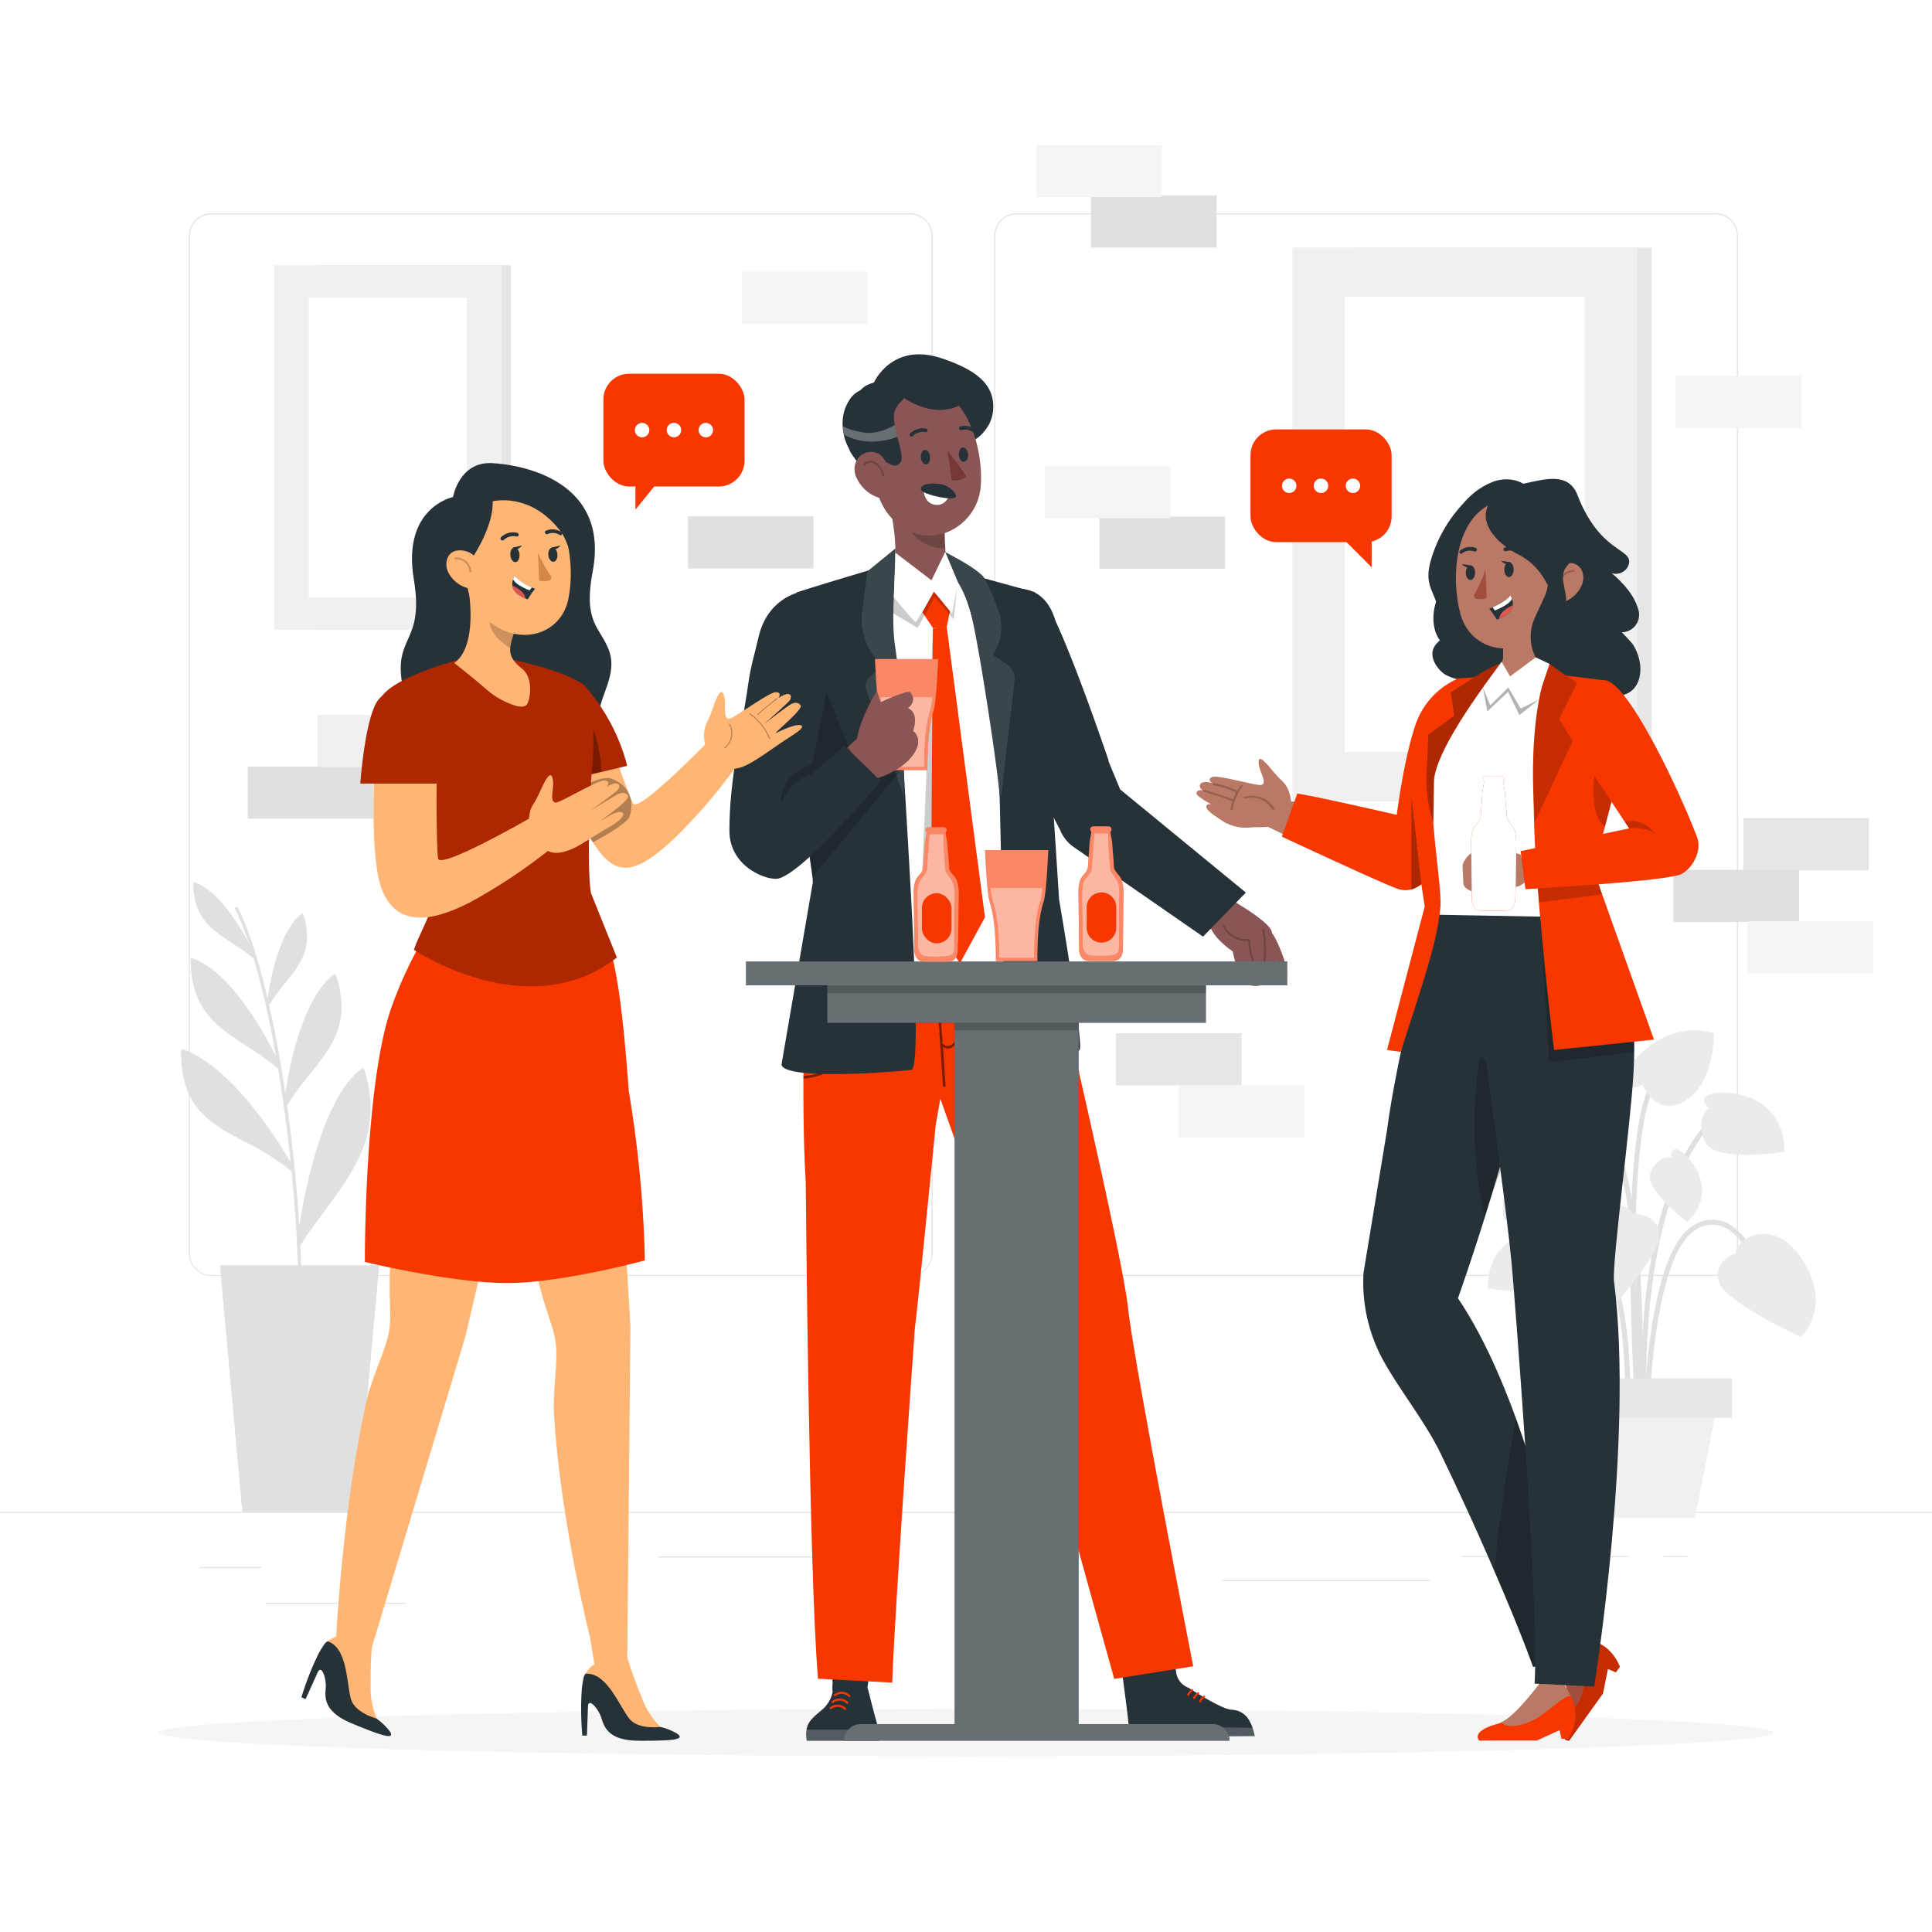 <svg class="animated" id="freepik_stories-afterwork" xmlns="http://www.w3.org/2000/svg" viewBox="0 0 500 500" version="1.1" xmlns:xlink="http://www.w3.org/1999/xlink" xmlns:svgjs="http://svgjs.com/svgjs"><style>svg#freepik_stories-afterwork:not(.animated) .animable {opacity: 0;}svg#freepik_stories-afterwork.animated #freepik--speech-bubble-2--inject-46 {animation: 1s 1 forwards cubic-bezier(.36,-0.01,.5,1.38) slideUp,1.5s Infinite  linear floating;animation-delay: 0s,1s;}svg#freepik_stories-afterwork.animated #freepik--speech-bubble-1--inject-46 {animation: 1.5s Infinite  linear floating;animation-delay: 0s;}            @keyframes slideUp {                0% {                    opacity: 0;                    transform: translateY(30px);                }                100% {                    opacity: 1;                    transform: inherit;                }            }                    @keyframes floating {                0% {                    opacity: 1;                    transform: translateY(0px);                }                50% {                    transform: translateY(-10px);                }                100% {                    opacity: 1;                    transform: translateY(0px);                }            }        </style><g id="freepik--background-complete--inject-46" class="animable" style="transform-origin: 250px 226.285px;"><path d="M443.92,330.2H263.17a5.87,5.87,0,0,1-5.86-5.86V61.06a5.87,5.87,0,0,1,5.86-5.86H443.92a5.87,5.87,0,0,1,5.86,5.86V324.34A5.87,5.87,0,0,1,443.92,330.2ZM263.17,55.45a5.62,5.62,0,0,0-5.61,5.61V324.34a5.62,5.62,0,0,0,5.61,5.61H443.92a5.61,5.61,0,0,0,5.61-5.61V61.06a5.61,5.61,0,0,0-5.61-5.61Z" style="fill: rgb(224, 224, 224); transform-origin: 353.545px 192.7px;" id="elqxu0t1pue9c" class="animable"></path><path d="M235.49,330.2H54.75a5.87,5.87,0,0,1-5.87-5.86V61.06a5.87,5.87,0,0,1,5.87-5.86H235.49a5.86,5.86,0,0,1,5.86,5.86V324.34A5.86,5.86,0,0,1,235.49,330.2ZM54.75,55.45a5.62,5.62,0,0,0-5.62,5.61V324.34A5.62,5.62,0,0,0,54.75,330H235.49a5.61,5.61,0,0,0,5.61-5.61V61.06a5.61,5.61,0,0,0-5.61-5.61Z" style="fill: rgb(224, 224, 224); transform-origin: 145.115px 192.7px;" id="el0rcozjn36lkk" class="animable"></path><rect y="391.27" width="500" height="0.25" style="fill: rgb(224, 224, 224); transform-origin: 250px 391.395px;" id="eloqlr1d69bd" class="animable"></rect><rect x="51.67" y="405.53" width="16.06" height="0.25" style="fill: rgb(224, 224, 224); transform-origin: 59.7px 405.655px;" id="elxn4gdzfkno8" class="animable"></rect><rect x="170.35" y="402.82" width="53.53" height="0.25" style="fill: rgb(224, 224, 224); transform-origin: 197.115px 402.945px;" id="el7965unejbrq" class="animable"></rect><rect x="68.73" y="414.82" width="36.25" height="0.25" style="fill: rgb(224, 224, 224); transform-origin: 86.855px 414.945px;" id="eltuyaw9dksl" class="animable"></rect><rect x="378.35" y="402.69" width="43.19" height="0.25" style="fill: rgb(224, 224, 224); transform-origin: 399.945px 402.815px;" id="elx5m6jvfuvo" class="animable"></rect><rect x="430.45" y="402.69" width="6.33" height="0.25" style="fill: rgb(224, 224, 224); transform-origin: 433.615px 402.815px;" id="eliwmbtrz9w8j" class="animable"></rect><rect x="316.21" y="408.92" width="53.89" height="0.25" style="fill: rgb(224, 224, 224); transform-origin: 343.155px 409.045px;" id="elt9xh3v3q6so" class="animable"></rect><rect x="82.17" y="68.64" width="50.06" height="94.38" style="fill: rgb(230, 230, 230); transform-origin: 107.2px 115.83px;" id="elsq5os0yfxip" class="animable"></rect><rect x="70.97" y="68.64" width="58.81" height="94.38" style="fill: rgb(240, 240, 240); transform-origin: 100.375px 115.83px;" id="elf86mzfnqmo" class="animable"></rect><rect x="79.91" y="77.02" width="40.9" height="77.61" style="fill: rgb(255, 255, 255); transform-origin: 100.36px 115.825px;" id="elmdhg8yzwoom" class="animable"></rect><rect x="351.47" y="64.07" width="75.97" height="143.22" style="fill: rgb(230, 230, 230); transform-origin: 389.455px 135.68px;" id="el7b4mkmk4ao9" class="animable"></rect><rect x="334.47" y="64.07" width="89.24" height="143.22" style="fill: rgb(240, 240, 240); transform-origin: 379.09px 135.68px;" id="el2u4ufqwav2h" class="animable"></rect><rect x="348.04" y="76.79" width="62.07" height="117.78" style="fill: rgb(255, 255, 255); transform-origin: 379.075px 135.68px;" id="elr5dgmvqutb" class="animable"></rect><polygon points="62.72 391.39 92.34 391.39 98.15 327.44 56.91 327.44 62.72 391.39" style="fill: rgb(224, 224, 224); transform-origin: 77.53px 359.415px;" id="eljr9fqphkv1" class="animable"></polygon><path d="M77.09,338.08c.82-26.68-5.73-81.74-16.38-103.14l.73-.36c11.07,22.28,17.25,77.06,16.5,103.52Z" style="fill: rgb(224, 224, 224); transform-origin: 69.356px 286.34px;" id="eli9soa2htq1s" class="animable"></path><path d="M86.56,252.53C76.55,260.39,73.84,286,73.84,286,80.94,274.28,91.93,268.71,86.56,252.53Z" style="fill: rgb(224, 224, 224); transform-origin: 80.914px 269.265px;" id="elrsk3wg1xrki" class="animable"></path><path d="M73.72,286.4a.39.39,0,0,1-.27-.42c.11-1.06,2.83-25.88,12.87-33.76a.38.38,0,0,1,.37-.07.44.44,0,0,1,.27.26c4,12.14-1,18.39-6.77,25.6a75.34,75.34,0,0,0-6,8.21.4.4,0,0,1-.35.2Zm.77-2.17c1.61-2.45,3.36-4.62,5.05-6.73,5.56-6.93,10.37-12.92,6.82-24.27C78.47,260,75.28,278.36,74.49,284.23Z" style="fill: rgb(224, 224, 224); transform-origin: 80.924px 269.275px;" id="elpiby51qnra" class="animable"></path><path d="M49.39,248.45C61.38,252.62,72,276.3,72,276.3,61.52,267.5,49.55,265.46,49.39,248.45Z" style="fill: rgb(224, 224, 224); transform-origin: 60.695px 262.375px;" id="elnzm654j297" class="animable"></path><path d="M72.07,276.63a81.15,81.15,0,0,0-8-5.74c-7.85-5.11-14.63-9.53-14.74-22.47a.4.4,0,0,1,.17-.33.4.4,0,0,1,.38-.05c12,4.2,22.43,27.12,22.87,28.1a.47.47,0,0,1,0,.17.41.41,0,0,1-.41.4A.51.51,0,0,1,72.07,276.63Zm-7.56-6.42c2.2,1.44,4.47,2.91,6.7,4.65-2.59-5.29-11.39-22-21.08-25.84C50.45,261.05,57,265.3,64.51,270.21Z" style="fill: rgb(224, 224, 224); transform-origin: 61.044px 262.362px;" id="eln2adehpavmq" class="animable"></path><path d="M93.82,277c-12.43,9.43-16.53,45.06-16.53,45.06C86.23,307.86,100.05,296.94,93.82,277Z" style="fill: rgb(224, 224, 224); transform-origin: 86.336px 299.53px;" id="elkgnoin8233" class="animable"></path><path d="M77.13,322.54a.52.52,0,0,1-.34-.54c.17-1.46,4.28-35.95,16.73-45.38a.5.5,0,0,1,.46-.08.52.52,0,0,1,.33.33c5,15.88-2.51,26-10.42,36.67-2.08,2.83-4.26,5.75-6.17,8.79a.51.51,0,0,1-.43.23Zm1-2.62c1.6-2.4,3.35-4.72,5-7,7.64-10.32,14.85-20.08,10.48-35.07C83.61,286.2,79.2,312.18,78.09,319.92Z" style="fill: rgb(224, 224, 224); transform-origin: 86.355px 299.538px;" id="el4hl00v8lhfe" class="animable"></path><path d="M47.38,272.06c14.62,5.4,28.48,30.79,28.48,30.79C63.18,291.85,47.19,292.93,47.38,272.06Z" style="fill: rgb(224, 224, 224); transform-origin: 61.619px 287.455px;" id="elaundkq9e0p4" class="animable"></path><path d="M75.53,303.23a60.57,60.57,0,0,0-12.16-7.74c-8.92-4.71-16.63-8.77-16.5-23.43a.5.5,0,0,1,0-.16.51.51,0,0,1,.65-.3c14.63,5.4,28.18,30,28.75,31a.5.5,0,0,1-.12.63.54.54,0,0,1-.32.11A.5.5,0,0,1,75.53,303.23ZM47.88,272.8c.14,13.45,7.48,17.33,16,21.8a72.24,72.24,0,0,1,10.23,6.15c-3.8-6.26-14.79-23.23-26.22-27.95Z" style="fill: rgb(224, 224, 224); transform-origin: 61.598px 287.455px;" id="elmzamo41lajf" class="animable"></path><path d="M78.21,236.75c-7,5.48-8.87,23.35-8.87,23.35C74.28,251.92,82,248,78.21,236.75Z" style="fill: rgb(224, 224, 224); transform-origin: 74.281px 248.425px;" id="elvu7f1uo5omn" class="animable"></path><path d="M69.2,260.36a.28.28,0,0,1-.18-.3c.1-.73,2-18.05,9-23.55a.28.28,0,0,1,.45.14c2.81,8.47-.68,12.82-4.73,17.86a54.49,54.49,0,0,0-4.18,5.73.27.27,0,0,1-.23.14A.22.22,0,0,1,69.2,260.36Zm.58-1.5c1.13-1.7,2.34-3.23,3.53-4.7,3.87-4.83,7.21-9,4.75-16.93C72.56,242,70.36,254.77,69.78,258.86Z" style="fill: rgb(224, 224, 224); transform-origin: 74.252px 248.413px;" id="elfwgt112yq47" class="animable"></path><path d="M65.9,248.24a59.25,59.25,0,0,0-5.6-4c-5.48-3.57-10.22-6.66-10.3-15.67a.31.31,0,0,1,.13-.24.3.3,0,0,1,.26,0c8.39,2.94,15.64,18.93,16,19.61a.29.29,0,0,1-.09.34.28.28,0,0,1-.18.06A.27.27,0,0,1,65.9,248.24Z" style="fill: rgb(224, 224, 224); transform-origin: 58.206px 238.32px;" id="el56kxviazdo" class="animable"></path><rect x="288.82" y="267.4" width="32.5" height="13.5" style="fill: rgb(230, 230, 230); transform-origin: 305.07px 274.15px;" id="elwkkkx565esp" class="animable"></rect><rect x="305.08" y="280.89" width="32.5" height="13.5" style="fill: rgb(245, 245, 245); transform-origin: 321.33px 287.64px;" id="elu01zd4azmh" class="animable"></rect><rect x="178.03" y="133.62" width="32.5" height="13.5" style="fill: rgb(224, 224, 224); transform-origin: 194.28px 140.37px;" id="elm7eb1e60r0h" class="animable"></rect><rect x="284.54" y="133.69" width="32.5" height="13.5" style="fill: rgb(224, 224, 224); transform-origin: 300.79px 140.44px;" id="elgvkmjlxytbm" class="animable"></rect><rect x="270.37" y="120.62" width="32.5" height="13.5" style="fill: rgb(245, 245, 245); transform-origin: 286.62px 127.37px;" id="elh1d73itnf8f" class="animable"></rect><rect x="282.34" y="50.58" width="32.5" height="13.5" style="fill: rgb(224, 224, 224); transform-origin: 298.59px 57.33px;" id="elvek75ajmcp" class="animable"></rect><rect x="268.17" y="37.5" width="32.5" height="13.5" style="fill: rgb(245, 245, 245); transform-origin: 284.42px 44.25px;" id="el95x011zjiwk" class="animable"></rect><rect x="64.11" y="198.38" width="32.5" height="13.5" style="fill: rgb(224, 224, 224); transform-origin: 80.36px 205.13px;" id="elxojdov8m02" class="animable"></rect><rect x="82.17" y="184.99" width="32.5" height="13.5" style="fill: rgb(240, 240, 240); transform-origin: 98.42px 191.74px;" id="elehx5nx0v1g" class="animable"></rect><rect x="433.09" y="225.12" width="32.5" height="13.5" style="fill: rgb(224, 224, 224); transform-origin: 449.34px 231.87px;" id="elip5xe62dan" class="animable"></rect><rect x="451.16" y="211.73" width="32.5" height="13.5" style="fill: rgb(230, 230, 230); transform-origin: 467.41px 218.48px;" id="elid7nzmxecec" class="animable"></rect><rect x="452.23" y="238.37" width="32.5" height="13.5" style="fill: rgb(245, 245, 245); transform-origin: 468.48px 245.12px;" id="el9py1dlofcxo" class="animable"></rect><rect x="191.99" y="70.28" width="32.5" height="13.5" style="fill: rgb(245, 245, 245); transform-origin: 208.24px 77.03px;" id="elmsfzy2f62r" class="animable"></rect><rect x="433.66" y="97.29" width="32.5" height="13.5" style="fill: rgb(245, 245, 245); transform-origin: 449.91px 104.04px;" id="elv7obr60t4xh" class="animable"></rect><path d="M424.64,366.48c0-.51-1.73-51.16-10-59.17-8-7.79-17.21-.29-17.6,0l-.82-1c.1-.09,10.48-8.56,19.32,0,8.6,8.37,10.29,57.95,10.36,60.06Z" style="fill: rgb(224, 224, 224); transform-origin: 411.06px 334.483px;" id="eldazkz0c7tlk" class="animable"></path><path d="M425.35,376.43c-.06-.6-5.64-60.8,16.35-86l1,.84c-21.62,24.82-16.1,84.47-16,85.07Z" style="fill: rgb(224, 224, 224); transform-origin: 433.688px 333.43px;" id="eldumvo0uiob" class="animable"></path><path d="M424.53,370.06l-1.28-.08c0-.68,4.3-68.44-11.83-83.27l.87-.95C428.87,301,424.72,367.25,424.53,370.06Z" style="fill: rgb(224, 224, 224); transform-origin: 418.273px 327.91px;" id="el4i7846ak5fx" class="animable"></path><path d="M426.63,370h-1.29c0-1.87.53-45.77,13-52.92a8.82,8.82,0,0,1,8.07-.78c7.54,3.12,11.28,16.54,11.43,17.1l-1.24.35c0-.14-3.73-13.39-10.68-16.26a7.58,7.58,0,0,0-6.93.71C427.15,325,426.64,369.58,426.63,370Z" style="fill: rgb(224, 224, 224); transform-origin: 441.59px 342.833px;" id="el6f4fbqwz965" class="animable"></path><path d="M421.78,370.06l-1.29-.08c0-.34,1.88-34.69-7.39-46.79-2.25-2.93-4.68-4.33-7.26-4.15-6.07.43-11.16,9.32-11.22,9.4l-1.12-.63c.22-.39,5.48-9.58,12.25-10.05,3-.22,5.85,1.35,8.37,4.65C423.68,334.89,421.86,368.63,421.78,370.06Z" style="fill: rgb(224, 224, 224); transform-origin: 407.734px 343.9px;" id="eltr2wlp4i5b" class="animable"></path><path d="M423.81,374.73c-.25-3.33-6.06-81.75,4.16-95.57l1,.76c-9.93,13.44-4,93.9-3.91,94.71Z" style="fill: rgb(224, 224, 224); transform-origin: 425.455px 326.945px;" id="ele66qh4x0r74" class="animable"></path><path d="M449.19,324.27s-6.13,2.25-4.31,7.59S466.09,346,466.09,346s8.12-7.44.66-19.54S449.36,320.45,449.19,324.27Z" style="fill: rgb(235, 235, 235); transform-origin: 457.223px 332.655px;" id="ele0yao4bzu7w" class="animable"></path><path d="M422.55,314.11s6.52-.27,6.89,5.35-14.14,21.19-14.14,21.19-10.35-3.74-8.13-17.78S420.92,310.65,422.55,314.11Z" style="fill: rgb(235, 235, 235); transform-origin: 418.152px 326.152px;" id="el7z5kzqclh8e" class="animable"></path><path d="M417,287.18s4.35-.46,4-3.11-16.92-9.48-26.69,1.55c0,0,6.26,10.75,15.31,10.9S417,287.18,417,287.18Z" style="fill: rgb(235, 235, 235); transform-origin: 407.665px 288.031px;" id="elqp4up53ukan" class="animable"></path><path d="M425.13,280.75s-3.94,1.9-5.05-.53,9.35-17,23.48-12.8c0,0,.37,12.44-7.23,17.34S425.13,280.75,425.13,280.75Z" style="fill: rgb(235, 235, 235); transform-origin: 431.781px 276.448px;" id="elxlg3rmq65el" class="animable"></path><path d="M404.52,322.12s3-2.42-.23-3.61-19.15-.84-19.31,14.91c0,0,18.52,3.08,20.81-2.92S404.52,322.12,404.52,322.12Z" style="fill: rgb(235, 235, 235); transform-origin: 395.769px 326.151px;" id="elol1pap3xqg" class="animable"></path><path d="M442.29,286.79s-3-2.43.24-3.61,19.15-.85,19.31,14.91c0,0-18.52,3.07-20.81-2.93S442.29,286.79,442.29,286.79Z" style="fill: rgb(235, 235, 235); transform-origin: 451.05px 290.82px;" id="ellz0607kjuz" class="animable"></path><path d="M432.5,299.48s-.26-3,2.12-1.79,10.67,10.1,2.07,18.58c0,0-11.56-8.56-9.48-13S432.5,299.48,432.5,299.48Z" style="fill: rgb(235, 235, 235); transform-origin: 433.733px 306.836px;" id="el2ef3y7k03pu" class="animable"></path><path d="M401.84,303.68s1.8-2.35-.83-2.65-14.42,2.86-11.67,14.62c0,0,14.35-1.08,15-6S401.84,303.68,401.84,303.68Z" style="fill: rgb(235, 235, 235); transform-origin: 396.678px 308.33px;" id="eldjos94o54wn" class="animable"></path><polygon points="438.7 392.75 409.74 392.75 402.04 357.23 445.67 357.23 438.7 392.75" style="fill: rgb(240, 240, 240); transform-origin: 423.855px 374.99px;" id="elukh8qdlkrvj" class="animable"></polygon><rect x="399.42" y="356.71" width="48.77" height="10.22" style="fill: rgb(230, 230, 230); transform-origin: 423.805px 361.82px;" id="elm8ak1ic3awh" class="animable"></rect></g><g id="freepik--Shadow--inject-46" class="animable" style="transform-origin: 250px 448.395px;"><path d="M458.88,448.39c0,3.39-93.52,6.14-208.88,6.14s-208.88-2.75-208.88-6.14,93.52-6.13,208.88-6.13S458.88,445,458.88,448.39Z" style="fill: rgb(245, 245, 245); transform-origin: 250px 448.395px;" id="el0e074k6lc8hr" class="animable"></path></g><g id="freepik--speech-bubble-2--inject-46" class="animable" style="transform-origin: 341.89px 128.98px;"><rect x="323.63" y="111.13" width="36.52" height="29.18" rx="6.65" style="fill: rgb(246, 55, 0); transform-origin: 341.89px 125.72px;" id="elyj6qa7x30me" class="animable"></rect><circle cx="350.14" cy="125.72" r="1.87" style="fill: rgb(255, 255, 255); transform-origin: 350.14px 125.72px;" id="ela43hjr9sa3v" class="animable"></circle><path d="M340,125.72a1.87,1.87,0,1,0,1.87-1.87A1.87,1.87,0,0,0,340,125.72Z" style="fill: rgb(255, 255, 255); transform-origin: 341.87px 125.72px;" id="elo0a7rmne4qq" class="animable"></path><circle cx="333.64" cy="125.72" r="1.87" style="fill: rgb(255, 255, 255); transform-origin: 333.64px 125.72px;" id="el4zi5jpn37v9" class="animable"></circle><polygon points="347.8 139.64 354.99 146.83 354.99 137.98 347.8 139.64" style="fill: rgb(246, 55, 0); transform-origin: 351.395px 142.405px;" id="el9rx1rnkzjs" class="animable"></polygon></g><g id="freepik--speech-bubble-1--inject-46" class="animable" style="transform-origin: 174.42px 114.31px;"><rect x="156.16" y="96.72" width="36.52" height="29.18" rx="6.65" style="fill: rgb(246, 55, 0); transform-origin: 174.42px 111.31px;" id="elcjfab5v75s" class="animable"></rect><circle cx="182.67" cy="111.31" r="1.87" style="fill: rgb(255, 255, 255); transform-origin: 182.67px 111.31px;" id="el0k9zuy6phjf" class="animable"></circle><path d="M172.55,111.31a1.87,1.87,0,1,0,1.87-1.88A1.87,1.87,0,0,0,172.55,111.31Z" style="fill: rgb(255, 255, 255); transform-origin: 174.42px 111.3px;" id="el99fwto8qw1v" class="animable"></path><circle cx="166.17" cy="111.31" r="1.87" style="fill: rgb(255, 255, 255); transform-origin: 166.17px 111.31px;" id="el8kmtflslebp" class="animable"></circle><polygon points="164.45 124.71 164.45 131.9 171.63 123.05 164.45 124.71" style="fill: rgb(246, 55, 0); transform-origin: 168.04px 127.475px;" id="eldty8hrtza6s" class="animable"></polygon></g><g id="freepik--character-3--inject-46" class="animable" style="transform-origin: 374.604px 287.219px;"><path d="M327.23,213.57c.22,0,9.57,4.69,9.57,4.69l4.49-10.89-7.55.06s-6.89,6-6.7,6.07" style="fill: rgb(185, 121, 100); transform-origin: 334.163px 212.815px;" id="elw8f55zlof1i" class="animable"></path><path d="M334.13,207.56s-.15-3.5-2.29-5.43-3.35-4-5-5.37-1.13,1.52-.53,3,1.28,3.11.11,3.39-11.06-2.64-12.64-2.07-.12,1.54-.12,1.54-2.22-.64-2.94.25.56,1.7.56,1.7-1.51-.37-1.65.72,7.45,4.7,7.7,5c0,0-3.82-2.92-4.9-2s1.58,2.6,3.68,4a11.17,11.17,0,0,0,7.29,1.87c2.54-.3,7,.52,8.53-2A23.57,23.57,0,0,0,334.13,207.56Z" style="fill: rgb(185, 121, 100); transform-origin: 321.879px 205.304px;" id="elfbo3kp47g2u" class="animable"></path><g id="el0lpxgjrxxi3o"><g style="opacity: 0.2; transform-origin: 316.452px 206.138px;" class="animable"><path d="M311.49,204.87c2.53.75,5,1.58,7.5,2.49a15.43,15.43,0,0,0-.51,2c-.05.34.47.29.54,0a14.72,14.72,0,0,1,2.5-5.85c.21-.29-.23-.51-.44-.22a15.69,15.69,0,0,0-.86,1.38.18.18,0,0,0-.1-.09,26.25,26.25,0,0,0-5.92-1.9c-.32,0-.51.45-.18.52a24.92,24.92,0,0,1,5.79,1.84c.07,0-.27.77-.2.75a5,5,0,0,0-.44,1.11q-3.69-1.37-7.51-2.49C311.36,204.28,311.18,204.78,311.49,204.87Z" id="el2xz67fyy4oj" class="animable" style="transform-origin: 316.452px 206.138px;"></path></g></g><g id="elbv2limj7rji"><g style="opacity: 0.2; transform-origin: 325.801px 207.798px;" class="animable"><path d="M322.12,206.67a6.25,6.25,0,0,1,7.16,2.85c.15.28.64,0,.49-.28-1.46-2.64-4.44-3.8-7.74-3.06A.25.25,0,1,0,322.12,206.67Z" id="el0r2c0kswgoy" class="animable" style="transform-origin: 325.801px 207.798px;"></path></g></g><path d="M372.24,165.12c.13.22.26.43.41.64-4.54,3.53.09,8.17,1.49,8.89a12.39,12.39,0,0,0,3.39,1.22c5.6,1.2,10.39-1.76,13-3.21,3.7-2.11,3.53-9.56,5.64-13.43,2.76-5,7.4-17.54,3.21-26.91a20.36,20.36,0,0,0-3.87-6.13c-2.3-2.24-5.79-2.6-8.86-1.61a19.1,19.1,0,0,0-7.86,5.61,36.25,36.25,0,0,0-8.56,15.06c-1.44,5.31.26,7.07,1.41,10.43l0,.11C370.65,158.88,370.67,162.44,372.24,165.12Z" style="fill: rgb(38, 50, 56); transform-origin: 385.368px 150.104px;" id="el8e7c0tz09l6" class="animable"></path><path d="M383,176.38s7.81-.89,15.94-.9c4.69,0,3.35-5.13,9-1.21,2-3.74,1-8.39-1.22-12a11.05,11.05,0,0,0-1.68-2.11,10.49,10.49,0,0,0-1.56-1.26,8.78,8.78,0,0,0-.94-.54,10.28,10.28,0,0,0-2.68-1,11.4,11.4,0,0,0-4.76-.16,13.81,13.81,0,0,0-6.15,3h0a16,16,0,0,0-2.32,2.34,13.8,13.8,0,0,0-1,1.35,18.4,18.4,0,0,0-1.09,1.88,1.25,1.25,0,0,0,0,.19h0a14.44,14.44,0,0,0-.85,6.57C383.75,173.86,382.8,175.23,383,176.38Z" style="fill: rgb(38, 50, 56); transform-origin: 395.995px 166.701px;" id="elogyug606mnk" class="animable"></path><path d="M387.46,185.84c1.65,1.71,3.16,1.14,5.37.23C406,181.34,402.09,175,402.09,175c-2.49-2.93-2.6-6.43-1.69-11.77,0-.15,0-.31,0-.47a3.46,3.46,0,0,0-.66-2,3.52,3.52,0,0,0-4.9-.92h0L389,161.55h0c0,.08,0,.16-.05.25,0,2.92.07,5.18.05,7a3.45,3.45,0,0,0,0,.64h0a3.67,3.67,0,0,0,0,.66c-.14,2.44-4.28,6-6,6.88C382,177.53,381.84,180.08,387.46,185.84Z" style="fill: rgb(185, 121, 100); transform-origin: 392.546px 173.082px;" id="elpz9fxnasrj" class="animable"></path><path d="M404.84,143c-.23,10.07-.1,14.32-4.88,19.78-7.2,8.21-19.26,6-22-3.86-2.42-8.89-1.7-23.83,7.79-28.45S405.06,132.87,404.84,143Z" style="fill: rgb(185, 121, 100); transform-origin: 390.813px 148.418px;" id="elnvm6h3eo9q" class="animable"></path><path d="M393.56,143.83a16.32,16.32,0,0,1,6.14,6.09l.26.41c.33.57.64,1.16.94,1.77a26.26,26.26,0,0,1,1.27,3.22,15.24,15.24,0,0,1,.47,1.77c.13.65.32,1.49.44,2.25l.09.75a24.74,24.74,0,0,1-1.95,12.65.29.29,0,0,1,0,.09l.2-.1c0,5.16,2.77,2.49,2.77,2.49s7.24,2.75,9.88,3.85c9.7,4,12.83-5.14,8.65-12.1-.38-.64-2.77-3.11-3-3.33a4.54,4.54,0,0,0,4.17-6.19c-.93-3.16-3.19-5.77-5.52-8-.43-.4-.9-.77-1.3-1.14a2.67,2.67,0,0,0,1,.2h0a3.55,3.55,0,0,0,3.29-2c1.95-4.8-7-2.65-13.08-18.32-2.32-6-8.16-4.24-13.6-3.1l-.28.06c-5.7,1.25-8.82,3.71-9.64,6.58C383.56,135.66,386.75,140.38,393.56,143.83Z" style="fill: rgb(38, 50, 56); transform-origin: 404.521px 151.992px;" id="elkr2u4mlhzpe" class="animable"></path><path d="M401.18,143.21c-2,1-1.7,10.48,3.15,10.09S407.85,139.85,401.18,143.21Z" style="fill: rgb(38, 50, 56); transform-origin: 403.628px 147.985px;" id="el548rc554i6k" class="animable"></path><path d="M409.3,151.57a8.17,8.17,0,0,1-4.59,4.24c-2.62.89-4.36-3.29-3.68-6.05a5.39,5.39,0,0,1,5.76-4C409.4,146.07,410.46,149.09,409.3,151.57Z" style="fill: rgb(185, 121, 100); transform-origin: 405.325px 150.832px;" id="elke36o29pkok" class="animable"></path><g id="elr1taqquv5oj"><path d="M403.6,151.76a.25.25,0,0,1-.25-.24,3.93,3.93,0,0,1,3.85-4,.27.27,0,0,1,.26.24.26.26,0,0,1-.25.26,3.43,3.43,0,0,0-3.36,3.49.25.25,0,0,1-.25.25Z" style="opacity: 0.2; transform-origin: 405.405px 149.64px;" class="animable"></path></g><path d="M400.24,129c1.06,3.3,4,3.14,5.86,6.08s2.93,6.95.87,9.74a26.5,26.5,0,0,0-1.9,2.31c-1.36,2.4.19,5.38.24,8.15.05,2.57.19,5.61-1.88,7a6.33,6.33,0,0,0-2.82,5.15c0,.65,2,5.07,2.11,5.71.13.93-2.49-2-3.42-1.84a1.7,1.7,0,0,1-1.71-.81,1.77,1.77,0,0,1-.15-.31,11.81,11.81,0,0,1-.36-10c.8-1.83,1.68-3.61,2.48-5.44a10.05,10.05,0,0,0,1-5.81c-.87-4.48-11.52-14.59-3-22.79a.56.56,0,0,1,.42-.18,2.13,2.13,0,0,1,1.75,1.11A9.81,9.81,0,0,1,400.24,129Z" style="fill: rgb(38, 50, 56); transform-origin: 401.184px 149.641px;" id="eluvqcrbboqtq" class="animable"></path><path d="M391.73,147.28c0,1.08-.47,2-1.13,2.07s-1.24-.74-1.28-1.81.47-2,1.13-2.07S391.68,146.21,391.73,147.28Z" style="fill: rgb(38, 50, 56); transform-origin: 390.524px 147.41px;" id="els4o1t77uob" class="animable"></path><path d="M381.76,148.1c0,1-.47,1.94-1.13,2s-1.23-.72-1.27-1.76.47-1.94,1.13-2S381.72,147.06,381.76,148.1Z" style="fill: rgb(38, 50, 56); transform-origin: 380.559px 148.22px;" id="el13k28k84twob" class="animable"></path><path d="M393.52,143.38a.45.45,0,0,1-.37-.08,3.66,3.66,0,0,0-3.41-.65.46.46,0,0,1-.61-.29.54.54,0,0,1,.32-.65,4.57,4.57,0,0,1,4.32.77.51.51,0,0,1,.06.7A.48.48,0,0,1,393.52,143.38Z" style="fill: rgb(38, 50, 56); transform-origin: 391.525px 142.431px;" id="elkqfiya2038" class="animable"></path><path d="M378,143.31a.36.36,0,0,1-.25-.2.55.55,0,0,1,.2-.67,4.18,4.18,0,0,1,4.07-.61.46.46,0,0,1,.16.63.49.49,0,0,1-.61.26,3.32,3.32,0,0,0-3.22.52A.41.41,0,0,1,378,143.31Z" style="fill: rgb(38, 50, 56); transform-origin: 379.976px 142.438px;" id="elwihctf551m" class="animable"></path><path d="M384.43,147.38a34.2,34.2,0,0,1-2.85,6.42.79.79,0,0,0,.47,1.16,5,5,0,0,0,2.71-.19Z" style="fill: rgb(162, 78, 63); transform-origin: 383.116px 151.222px;" id="elqcst1suymz" class="animable"></path><path d="M390.83,145.48l-2.36-.35S389.88,146.75,390.83,145.48Z" style="fill: rgb(38, 50, 56); transform-origin: 389.65px 145.548px;" id="el9beoaqq567s" class="animable"></path><path d="M380.73,146.34l-2.36-.35S379.78,147.61,380.73,146.34Z" style="fill: rgb(38, 50, 56); transform-origin: 379.55px 146.408px;" id="el4himoau13js" class="animable"></path><path d="M376.49,176a20.11,20.11,0,0,0-10.2,11.68c-3.06,9.15-4.81,23.2-4.81,23.2s-20.93-4.81-25.74-5.51l-4,11.15s27.63,12.91,30.34,13.63c8,2.14,12.13-11.72,12.13-11.72L377,175.7Z" style="fill: rgb(246, 55, 0); transform-origin: 354.37px 203.037px;" id="el83wl5wyd1jm" class="animable"></path><path d="M419.24,431.36l-1.05,1.46-2.06-.9-1.29,6.38-8.73,12.19s-3.32.54-.71-6.39a5.19,5.19,0,0,0,.28-1.05c.78-4.14-.93-12.09-.93-12.09l4.79-6.69a10.53,10.53,0,0,1,1.35.15C412.87,424.75,416.84,425.72,419.24,431.36Z" style="fill: rgb(246, 55, 0); transform-origin: 411.82px 437.385px;" id="elo0gwbupwch" class="animable"></path><g id="elfces9u2rsmi"><path d="M419.24,431.36l-1.05,1.46-2.06-.9-1.29,6.38-8.73,12.19s-3.32.54-.71-6.39a5.19,5.19,0,0,0,.28-1.05c.78-4.14-.93-12.09-.93-12.09l4.79-6.69a10.53,10.53,0,0,1,1.35.15C412.87,424.75,416.84,425.72,419.24,431.36Z" style="opacity: 0.2; transform-origin: 411.82px 437.385px;" class="animable"></path></g><path d="M410.89,424.42l0,0c-1.61.17-.2,7.31-.85,11.31-.58,3.58-2.12,6.95-4.38,7.3.78-4.14-2-13.59-2-13.59l3.85-5.38S410,424.28,410.89,424.42Z" style="fill: rgb(162, 78, 63); transform-origin: 407.275px 433.545px;" id="elwg9rbjuj2he" class="animable"></path><path d="M405.88,450H404.1l-.49-2.22-5.89,2.68H382.81s-2.37-2.4,4.73-4.32a5,5,0,0,0,1-.38c3.79-1.79,9.18-7.84,9.18-7.84h8.18a9.35,9.35,0,0,1,.67,1.19C407.47,441,409,444.77,405.88,450Z" style="fill: rgb(246, 55, 0); transform-origin: 395.089px 444.19px;" id="eltbj1kgi44wk" class="animable"></path><path d="M406.57,439.15v0c-1.08-1.21-6,4.12-9.59,5.94-3.22,1.61-6.83,2.33-8.44.69,3.79-1.79,9.8-10,9.8-10l6.58.21S406.19,438.37,406.57,439.15Z" style="fill: rgb(185, 121, 100); transform-origin: 397.555px 441.245px;" id="ell8qfyku8keo" class="animable"></path><path d="M392.32,367.08c-4.06-11.18-9-22.19-15-31.09C401.73,266,401,234.66,401,234.66l-29.38,0-3.14,11.71s-7.34,29.15-9.48,45.88l-6.13,37.2v.1a42,42,0,0,0,4.94,22.2c4,7.42,11.06,16.23,14.93,24.23,5.1,10.56,9.92,21.14,14,30.61,4.33,10,7.86,18.7,10,24.76,2.09.24,8.37-3.54,10.18-7C407,424.36,402.51,395.16,392.32,367.08Z" style="fill: rgb(38, 50, 56); transform-origin: 379.863px 333.01px;" id="el36d2mqv5oaw" class="animable"></path><g id="elkb6w0mbkmtk"><path d="M384.12,315.16c3.58-11.9,7.58-18.68,9.41-27.52,0-2.06-6.84-10.89-10.33-14.45C383.2,273.19,379,290.07,384.12,315.16Z" style="opacity: 0.2; transform-origin: 387.554px 294.175px;" class="animable"></path></g><g id="ell9q63ju2t3i"><path d="M386.73,406.56c4.33,10,7.86,18.7,10,24.76,2.09.24,8.37-3.54,10.18-7,0,0-4.45-29.2-14.64-57.28C390.25,378.68,387.94,393.33,386.73,406.56Z" style="opacity: 0.2; transform-origin: 396.82px 399.185px;" class="animable"></path></g><path d="M379,235.3s11.18,77.33,12.48,94.74c0,0,6.91,84.46,5.68,105.69l15.41.75s10.36-64,5.12-105c-.45-5.35,4.32-40.26,5.08-54.16,1.81-33.45-11.76-42.64-11.76-42.64Z" style="fill: rgb(38, 50, 56); transform-origin: 400.968px 335.58px;" id="elp6sq8e7nnk" class="animable"></path><g id="elvz7ox0w5fcq"><polygon points="398.51 236.46 400.96 274.87 422.93 272.25 422.93 268.3 398.51 236.46" style="opacity: 0.2; transform-origin: 410.72px 255.665px;" class="animable"></polygon></g><path d="M409.14,237.42c.86-9.75,4.32-27.6,10.28-46.36,1.94-6.1-1.35-13-1.35-13s-8.11-.21-8.93-.3-1.82-.2-2.74-.28a130.05,130.05,0,0,0-18.87-.64c-1.56.09-3.16.22-4.73.35-.51.06-3.8.1-4.3.16,0,0-8.92,10.44-9.4,17.81-.26,4.12-2.25,5.89-2,15.74,0,6.69,4.89,16.43,5.34,25.84Z" style="fill: rgb(255, 255, 255); transform-origin: 393.555px 207.081px;" id="el5fpgkagqce6" class="animable"></path><path d="M402.2,271.75l25.85-2.7-16.38-45.9s1.36-.46,3.7-9.24c1.14-4.28,2.32-8.82,3.32-12.86a106.45,106.45,0,0,0,2.63-12.22c.26-4.92-5.71-12.72-5.71-12.72l-15.13-1.86s-2.89,10.45-3.5,30.42S402.2,271.75,402.2,271.75Z" style="fill: rgb(246, 55, 0); transform-origin: 412.493px 223px;" id="elt62kq74eggn" class="animable"></path><path d="M387.43,173.09s-13,15.69-16.2,27c-2.1,7.44,2,28.9,1.56,34.57-.8,9.36-4.93,20.8-10.29,37.57l-3.54-.5,9.76-37.12s-4.52-28-3.32-35,11.63-24,11.63-24l4.76-.32Z" style="fill: rgb(246, 55, 0); transform-origin: 373.195px 222.66px;" id="elr7ne7onb68k" class="animable"></path><path d="M400.88,172.05s-5.85,11.55-3.64,40.6L407,191.76l-3.52-5.7,4.67-9.33s-5-3.21-7.09-4.91Z" style="fill: rgb(246, 55, 0); transform-origin: 402.446px 192.235px;" id="el8jwwxci1xtu" class="animable"></path><g id="el62lj7mrq30i"><path d="M413.49,211.53a4.84,4.84,0,0,0,1.88,2.38c1.14-4.28,2.32-8.82,3.32-12.86-2.63-3.2-4.85-5.87-4.85-5.87S410.81,204.66,413.49,211.53Z" style="opacity: 0.2; transform-origin: 415.537px 204.545px;" class="animable"></path></g><path d="M392.4,218.5c.06-4-.94-4.62-1.49-5.34a3.17,3.17,0,0,1-1-2c0-.86-.35-4.62-.42-5.82s-.61-3-.45-3.61l0-.12a3.06,3.06,0,0,0-1.85-.32l-.38.07a2.08,2.08,0,0,1-1,.06l-.42-.09a2.79,2.79,0,0,0-.89-.11,1.71,1.71,0,0,0-.54.13q0,.15.09.39c.16.61-.37,2.4-.43,3.61s-.37,5-.41,5.83a3.19,3.19,0,0,1-1,2c-.55.72-1.55,1.35-1.48,5.34s.16,12.87.16,12.87c0,.41,0,.86,0,1.28a3.77,3.77,0,0,0,.93,2.44,2.82,2.82,0,0,0,1.88.58h5.66a3,3,0,0,0,1.78-.49c1.19-1,1-2.57,1.05-3.83C392.29,231.36,392.34,222.49,392.4,218.5Z" style="fill: rgb(246, 55, 0); transform-origin: 386.565px 218.456px;" id="elnb10md2w2n" class="animable"></path><rect x="383.78" y="200.83" width="5.5" height="1.54" rx="0.74" style="fill: rgb(246, 55, 0); transform-origin: 386.53px 201.6px;" id="elnu4eklrckl" class="animable"></rect><g id="elolq7f5h0ifm"><g style="isolation: isolate; opacity: 0.4; transform-origin: 386.633px 218.504px;" class="animable"><path d="M390.07,213.84l-.21-.25a3.43,3.43,0,0,1-.95-2.14c0-.45-.13-1.76-.22-3v0c-.08-1.08-.17-2.19-.2-2.76,0-.19,0-2.81-.07-3H385c0,.22-.27,2.85-.28,3,0,.56-.11,1.68-.19,2.76v0c-.1,1.27-.19,2.57-.21,3a3.43,3.43,0,0,1-.95,2.14c-.07.08-.13.17-.2.26l-.24.29c-.48.56-1.14,1.34-1.08,4.59,0,1.44.05,2.87.07,4.31,0,2.53.08,5.06.08,7.59a4.22,4.22,0,0,0,.65,2.92c.64.81,2.19.76,3.19.76a31.16,31.16,0,0,0,3.35-.1,3.12,3.12,0,0,0,1.58-.51c.74-.56.57-2.06.58-2.8,0-1.89,0-3.78,0-5.66,0-2.18,0-4.35.07-6.53,0-3.25-.62-4-1.1-4.59A3.07,3.07,0,0,1,390.07,213.84Z" style="fill: rgb(255, 255, 255); transform-origin: 386.633px 218.504px;" id="el2es7gyxpf62" class="animable"></path></g></g><path d="M386.7,230.91h0a3.82,3.82,0,0,1-3.83-3.82v-5.33a3.83,3.83,0,0,1,3.83-3.83h0a3.83,3.83,0,0,1,3.82,3.83v5.33A3.82,3.82,0,0,1,386.7,230.91Z" style="fill: rgb(246, 55, 0); transform-origin: 386.695px 224.42px;" id="el2jzfzq3txwk" class="animable"></path><path d="M385.07,218.69l8.47,2.45,1.77,5.65c-.81,4.59-9.57,2.63-9.57,2.63l-1.8,1.14c-1.45.93-4.92-.09-5.22-1.8l-.2-4.38c-.16-.89,1-2.6,1.71-3.15l2.68-2.11A2.44,2.44,0,0,1,385.07,218.69Z" style="fill: rgb(185, 121, 100); transform-origin: 386.908px 224.756px;" id="el76suj94akqn" class="animable"></path><path d="M415.2,176.08c5.7-.24,18.87,27.18,24,40.55,1.52,4-1.83,9-4.77,9.85-6.6,1.82-39.65,3.64-39.65,3.64l-1.25-9.84,28.1-5.89-9-13.56s-3.36-6.84-2.74-13.18S415.2,176.08,415.2,176.08Z" style="fill: rgb(246, 55, 0); transform-origin: 416.555px 203.099px;" id="elb9rtm8ze1d" class="animable"></path><path d="M385.42,157.54a23.65,23.65,0,0,1,1.95,2.82l.57-.22c2.55-1,3.39-2.34,3.55-3.49a3.51,3.51,0,0,0-.2-1.66,3.55,3.55,0,0,0-.43-.86c-1,1.35-3.32,2.49-4.58,3.05C385.76,157.41,385.42,157.54,385.42,157.54Z" style="fill: rgb(38, 50, 56); transform-origin: 388.468px 157.245px;" id="el0y3ibjfiugmo" class="animable"></path><path d="M386.28,157.18l.6.81c2.4-1,3.95-2,4.41-3a3.55,3.55,0,0,0-.43-.86C389.84,155.48,387.54,156.62,386.28,157.18Z" style="fill: rgb(255, 255, 255); transform-origin: 388.785px 156.06px;" id="elt7ehl1j7wa" class="animable"></path><path d="M387.94,160.14c2.55-1,3.39-2.34,3.55-3.49a9,9,0,0,0-2.6,1.7A3.35,3.35,0,0,0,387.94,160.14Z" style="fill: rgb(222, 87, 83); transform-origin: 389.715px 158.395px;" id="elpqtzh5h8axp" class="animable"></path><g id="el11128677h0s"><g style="opacity: 0.2; transform-origin: 402.446px 192.235px;" class="animable"><path d="M400.88,172.05s-5.85,11.55-3.64,40.6L407,191.76l-3.52-5.7,4.67-9.33s-5-3.21-7.09-4.91Z" id="elmyac0t3f30n" class="animable" style="transform-origin: 402.446px 192.235px;"></path></g></g><g id="elk70a4ej3fq"><path d="M421.64,214.39s4.17-.64,6.81,1.56c0,0-2.85-4.56-8-3.3Z" style="opacity: 0.2; transform-origin: 424.45px 214.19px;" class="animable"></path></g><path d="M370.93,212.82a36.85,36.85,0,0,1-1.78-12.32c.39-5.91.49-10.33.49-10.33l6.71-4.95-.89-6.05s3.24-2,6.24-4c2.06-1.39,6.09-3.49,6.62-3.33,0,0-17.14,21.68-17.22,30.55C371,210.93,370.93,212.82,370.93,212.82Z" style="fill: rgb(246, 55, 0); transform-origin: 378.729px 192.326px;" id="eltimr2s4pvrs" class="animable"></path><g id="el9d2o4szs9rr"><path d="M370.93,212.82a36.85,36.85,0,0,1-1.78-12.32c.39-5.91.49-10.33.49-10.33l6.71-4.95-.89-6.05s3.24-2,6.24-4c2.06-1.39,6.09-3.49,6.62-3.33,0,0-17.14,21.68-17.22,30.55C371,210.93,370.93,212.82,370.93,212.82Z" style="opacity: 0.3; transform-origin: 378.729px 192.326px;" class="animable"></path></g><g id="elfih04rvdji"><path d="M367.84,228.85l-2.55-22.73v24.22A26.22,26.22,0,0,0,367.84,228.85Z" style="opacity: 0.3; transform-origin: 366.565px 218.23px;" class="animable"></path></g><g id="elgmt7yy6gslr"><polygon points="397.98 229.93 413.71 228.86 414.64 231.46 398.27 233.54 397.98 229.93" style="opacity: 0.2; transform-origin: 406.31px 231.2px;" class="animable"></polygon></g><path d="M384,177.6l4.61-6.33,2.19,3.77,6.65-4.91,3.58,1.69-3.23,9.48s-8.08,3.3-8.51,3.3S384,177.6,384,177.6Z" style="fill: rgb(255, 255, 255); transform-origin: 392.515px 177.365px;" id="elaslnp2f35kc" class="animable"></path><g id="elzl1gotf33oo"><polygon points="383.78 177.9 385.66 182.56 390.35 177.9 393.54 183.37 398.31 181.04 393.23 185.06 390.29 179.06 384.91 184.12 383.78 177.9" style="opacity: 0.3; transform-origin: 391.045px 181.48px;" class="animable"></polygon></g><path d="M392.4,218.5c.06-4-.94-4.62-1.49-5.34a3.17,3.17,0,0,1-1-2c0-.86-.35-4.62-.42-5.82s-.61-3-.45-3.61l0-.12a3.06,3.06,0,0,0-1.85-.32l-.38.07a2.08,2.08,0,0,1-1,.06l-.42-.09a2.79,2.79,0,0,0-.89-.11,1.71,1.71,0,0,0-.54.13q0,.15.09.39c.16.61-.37,2.4-.43,3.61s-.37,5-.41,5.83a3.19,3.19,0,0,1-1,2c-.55.72-1.55,1.35-1.48,5.34s.16,12.87.16,12.87c0,.41,0,.86,0,1.28a3.77,3.77,0,0,0,.93,2.44,2.82,2.82,0,0,0,1.88.58h5.66a3,3,0,0,0,1.78-.49c1.19-1,1-2.57,1.05-3.83C392.29,231.36,392.34,222.49,392.4,218.5Z" style="fill: rgb(255, 255, 255); transform-origin: 386.565px 218.456px;" id="elvns94aahoxm" class="animable"></path><rect x="383.78" y="200.83" width="5.5" height="1.54" rx="0.74" style="fill: rgb(255, 255, 255); transform-origin: 386.53px 201.6px;" id="el3dwdsccjr7" class="animable"></rect></g><g id="freepik--character-2--inject-46" class="animable" style="transform-origin: 260.91px 271.098px;"><path d="M328.71,240.92c1.71,1.45,5.14,10.38,4.17,11.76-.77,1.11-2.59-4.1-2.59-4.1Z" style="fill: rgb(137, 85, 85); transform-origin: 330.88px 246.878px;" id="elfxuf41a21fd" class="animable"></path><path d="M319.79,233.55s9.22,5.33,9.36,7.75,3.19,13.17-.08,13.11c-.42,0-1.7-3.71-2.05-3.67s.48,2.4,0,3.59c-.65,1.54-5.25.83-5.91-1a53.55,53.55,0,0,1-2.1-7.13s-5.18-3.4-6-7S319.79,233.55,319.79,233.55Z" style="fill: rgb(137, 85, 85); transform-origin: 321.762px 244.361px;" id="elvshwuq3t3ie" class="animable"></path><g id="elotwd2cwqw59"><path d="M325.77,250.91a1.4,1.4,0,0,1-.4-.07,2.06,2.06,0,0,1-1.1-1.41A22.29,22.29,0,0,1,323,243.5a6.69,6.69,0,0,1-6.57-3.83.26.26,0,0,1,.13-.33.25.25,0,0,1,.33.12,6.14,6.14,0,0,0,6.31,3.51.25.25,0,0,1,.19.05.27.27,0,0,1,.1.18,21.74,21.74,0,0,0,1.21,6.07c.17.46.39.95.8,1.1a1.05,1.05,0,0,0,1.13-.52,3.33,3.33,0,0,0,.39-1.49,30.24,30.24,0,0,0-.3-7.6.24.24,0,0,1,.2-.29.25.25,0,0,1,.29.2,30.41,30.41,0,0,1,.3,7.74,3.56,3.56,0,0,1-.46,1.71A1.65,1.65,0,0,1,325.77,250.91Z" style="opacity: 0.2; transform-origin: 322.021px 245.114px;" class="animable"></path></g><path d="M289.89,204.3l-3.06-7.42.1,0c-2.59-7.56-8.92-25.74-13.75-36.14-3.38-11.49-13.16-7.82-13.16-7.82-6.58,4.19-10,17.7,5.59,44.91l8.7,16.88a10.05,10.05,0,0,0,3.61,4.54l33.43,23.15L322.43,231Z" style="fill: rgb(38, 50, 56); transform-origin: 288.456px 197.381px;" id="elvdgwvzsxmbs" class="animable"></path><path d="M231.33,148.18s1.51-6.39-1.25-18l.62-.26c-.38-1.62-.79-3.12-1.19-4.42a.28.28,0,0,1,0-.05l15.14,10.41c-.54,3.63.42,10.74,1.06,13.76,0,0,1.71,5.49-5.48,5.37C235,155,231.33,148.18,231.33,148.18Z" style="fill: rgb(137, 85, 85); transform-origin: 237.698px 140.221px;" id="el3gu7knycup8" class="animable"></path><path d="M226.17,99s4.66-10.65,17.66-6.23c8.19,2.78,14,6.44,13.14,13.84-.57,4.91-5.32,8.58-8.34,8.37s-25.06-7.82-25.06-7.82S218.61,101.12,226.17,99Z" style="fill: rgb(38, 50, 56); transform-origin: 239.513px 103.342px;" id="eli58ci3o0nhs" class="animable"></path><g id="elrrakd94cinh"><g style="opacity: 0.2; transform-origin: 239.938px 137.925px;" class="animable"><path d="M236.51,138.52a11.4,11.4,0,0,0,8.12,3.42c0-.26,0-.66-.06-.93s0-1-.07-1.49a15.66,15.66,0,0,1,0-1.68c0-.22.12-.18.14-.41l.05-.45-9.05-3.07C234.89,134.44,235,136.78,236.51,138.52Z" id="eloegtnvr7lq" class="animable" style="transform-origin: 239.938px 137.925px;"></path></g></g><path d="M224.25,116.3A13.58,13.58,0,0,1,240.61,100c10.23,2.37,13.9,16.73,13.2,25.89C253,136,241.63,142.46,233,136.07c-5.76-4.25-6.54-10-8.71-19.77Z" style="fill: rgb(137, 85, 85); transform-origin: 238.894px 119.125px;" id="elxd9i856jch" class="animable"></path><path d="M231.24,101s8.67,8.06,17.14,3.9S238.17,92.44,231.24,101Z" style="fill: rgb(38, 50, 56); transform-origin: 240.891px 101.683px;" id="el2ksjavobi3p" class="animable"></path><path d="M233,119.75c-1.58,1.83-2.95,0-6.71-2a4,4,0,0,0-1.86-.51c.88,3.25,1.73,6,2.42,7.89a14,14,0,0,0,.66,1.6,97.19,97.19,0,0,1-7.3-9.53,7.73,7.73,0,0,1-.51-1.11c.06-.13.11-.26.18-.38a7.28,7.28,0,0,1,1-1.53,10.2,10.2,0,0,1,2.2-1.93,21.08,21.08,0,0,1,8.32-3C231.63,112.32,234.27,118.25,233,119.75Z" style="fill: rgb(38, 50, 56); transform-origin: 226.522px 117.99px;" id="el4i9cr5amzjt" class="animable"></path><path d="M233.64,103.46s-2.35,1.93-2.32,4.27a20.64,20.64,0,0,0,.73,4.76s-7.13,2.22-8.88,1.73-2.62-5.63-2.62-5.63,8.77-8.51,11.89-8S233.64,103.46,233.64,103.46Z" style="fill: rgb(38, 50, 56); transform-origin: 227.387px 107.429px;" id="el8y6p5qo8q5h" class="animable"></path><path d="M226.46,100.61a6.29,6.29,0,0,0-6.74,3.09c-2.72,4.2-1.65,9.59,0,12.37S231.25,110,226.46,100.61Z" style="fill: rgb(38, 50, 56); transform-origin: 222.908px 108.537px;" id="elb1t7csnejzq" class="animable"></path><path d="M221.54,123.37a9.73,9.73,0,0,0,5.32,5.24c3.2,1.25,4-2.2,3.47-5.41-.52-2.89-1.68-6.36-5-6.24S220.33,120.43,221.54,123.37Z" style="fill: rgb(137, 85, 85); transform-origin: 225.814px 122.915px;" id="elz9a798ib66" class="animable"></path><path d="M238.32,118.45c.09,1,.7,1.78,1.37,1.72s1.12-.94,1-2-.69-1.79-1.36-1.72S238.23,117.44,238.32,118.45Z" style="fill: rgb(38, 50, 56); transform-origin: 239.509px 118.309px;" id="elraxq2u5gdp" class="animable"></path><path d="M248.15,117.79c.09,1,.7,1.78,1.36,1.72s1.13-.94,1-2-.7-1.78-1.36-1.71S248.06,116.77,248.15,117.79Z" style="fill: rgb(38, 50, 56); transform-origin: 249.335px 117.654px;" id="elfxpj9j74g5j" class="animable"></path><path d="M245.22,116.57s3.66,4.75,4.87,6.71c-1.3,1.4-3.78,1-3.78,1Z" style="fill: rgb(119, 55, 55); transform-origin: 247.655px 120.451px;" id="elvhr2q09tmpp" class="animable"></path><path d="M235.72,113a.48.48,0,0,0,.47-.11,3.74,3.74,0,0,1,3.29-1.06.49.49,0,0,0,.58-.35.47.47,0,0,0-.35-.57,4.76,4.76,0,0,0-4.17,1.29.47.47,0,0,0,0,.67A.39.39,0,0,0,235.72,113Z" style="fill: rgb(38, 50, 56); transform-origin: 237.737px 111.929px;" id="elygrb4gbjpq" class="animable"></path><g id="el5ckyb9aq322"><path d="M228.59,123.24a.25.25,0,0,1-.24-.2,4.92,4.92,0,0,0-1.12-2.26,3.07,3.07,0,0,0-1.72-1,1.64,1.64,0,0,0-1.66.72.25.25,0,0,1-.44-.25,2.14,2.14,0,0,1,2.18-1,3.54,3.54,0,0,1,2,1.21,5.48,5.48,0,0,1,1.24,2.49.25.25,0,0,1-.2.29Z" style="opacity: 0.2; transform-origin: 226.106px 121.231px;" class="animable"></path></g><path d="M252.59,112.18a.46.46,0,0,0,.22-.15.47.47,0,0,0-.06-.67,4.7,4.7,0,0,0-4.21-1,.48.48,0,0,0-.31.6.47.47,0,0,0,.59.32,3.64,3.64,0,0,1,3.33.82A.46.46,0,0,0,252.59,112.18Z" style="fill: rgb(38, 50, 56); transform-origin: 250.566px 111.212px;" id="elpzout54k0m" class="animable"></path><path d="M239,126.43a13.71,13.71,0,0,0,6.74,1.53s-.78,2.94-3.53,2.7C238.91,130.36,239,126.43,239,126.43Z" style="fill: rgb(255, 255, 255); transform-origin: 242.37px 128.552px;" id="elrq5yio9ldoj" class="animable"></path><path d="M242.13,125.15a6.6,6.6,0,0,1,4.28,1.64,3.29,3.29,0,0,1,1,1.37c.5,1.6-5.16.48-7.49-.41s-1.78-1.8-.47-2.34A7.58,7.58,0,0,1,242.13,125.15Z" style="fill: rgb(38, 50, 56); transform-origin: 242.88px 127.046px;" id="elsm5wyo3j9ok" class="animable"></path><g id="elifhrra9nrh"><path d="M231.52,110s-4.13,2.66-8.26,1.9-5.21-1.68-5.21-1.68l.3,2.25a15.33,15.33,0,0,0,7.76,1.82c4.27-.23,6.08-1.3,6.08-1.3Z" style="fill: rgb(255, 255, 255); opacity: 0.3; transform-origin: 225.12px 112.149px;" class="animable"></path></g><polygon points="284.61 416.12 293.32 439.64 301.22 437.09 298.5 412.26 284.61 416.12" style="fill: rgb(38, 50, 56); transform-origin: 292.915px 425.95px;" id="el1l7ivk16o66" class="animable"></polygon><path d="M292.47,449.54l7.16-.06a5.37,5.37,0,0,1,2.3-.68c.84.1,3.8.64,3.8.64l19-.15a16.3,16.3,0,0,0-.57-2.13,10.24,10.24,0,0,0-.92-2,5.35,5.35,0,0,0-4.55-2.68c-2.67-.15-11.09-5.68-11.09-5.68a5,5,0,0,1-3.24-4.28c-.07-1.21-1.87-2.68-2.73-2.79-1.74-.24-2.7.87-2.94,2.61l-.27,2-4-.6s-4.11-2-3.89,0c.12,1.14.84,6.22,1.3,10.24.11.94.21,1.83.3,2.61h0C292.33,448.35,292.47,449.54,292.47,449.54Z" style="fill: rgb(38, 50, 56); transform-origin: 307.626px 439.619px;" id="el7xhy24bde6o" class="animable"></path><g id="elhf0uzud7pgl"><g style="opacity: 0.2; transform-origin: 308.45px 448.08px;" class="animable"><path d="M324.75,449.29l-19,.15s-3-.54-3.8-.64a5.37,5.37,0,0,0-2.3.68l-7.16.06s-.14-1.19-.34-2.92l32.05.54A16.3,16.3,0,0,1,324.75,449.29Z" style="fill: rgb(255, 255, 255); transform-origin: 308.45px 448.08px;" id="elrwlw62rnh7m" class="animable"></path></g></g><path d="M311.81,438.88a.27.27,0,0,0-.33,0,3.26,3.26,0,0,0-1.13,1.32c-.14.29.29.57.43.27a2.9,2.9,0,0,1,1-1.16.26.26,0,0,0,0-.4Z" style="fill: rgb(246, 55, 0); transform-origin: 311.098px 439.711px;" id="elz6wobx3dz6s" class="animable"></path><path d="M310.29,438a.27.27,0,0,0-.33,0,3.32,3.32,0,0,0-1.13,1.32c-.14.29.29.57.43.27a2.9,2.9,0,0,1,1-1.16.26.26,0,0,0,0-.4Z" style="fill: rgb(246, 55, 0); transform-origin: 309.578px 438.831px;" id="el3j9auglbjr5" class="animable"></path><path d="M308.72,437.18a.27.27,0,0,0-.33,0,3.3,3.3,0,0,0-1.12,1.32c-.14.29.29.57.43.27a2.82,2.82,0,0,1,1-1.16.27.27,0,0,0,0-.4Z" style="fill: rgb(246, 55, 0); transform-origin: 308.016px 438.011px;" id="el41382xgy8h6" class="animable"></path><polygon points="227.73 413.02 224.24 438.62 215.9 439.04 213.2 414.36 227.73 413.02" style="fill: rgb(38, 50, 56); transform-origin: 220.465px 426.03px;" id="el4bthzj6dh6m" class="animable"></polygon><path d="M208.8,450.5h18.66s.4-.78-.06-2.87c-.07-.32-.17-.68-.29-1.07,0,0,0,0,0-.06-.18-.57-.38-1.28-.59-2.05-.86-3.13-1.86-7.21-1.86-7.21s-3.11-6.64-6.74-5c-3.18,1.45-2.43,5.62-2.43,5.62a8.18,8.18,0,0,1-2.73,4.6c-1.49,1.33-3,2.36-3.69,4a5.09,5.09,0,0,0-.32,1,.59.59,0,0,1,0,.13A7.63,7.63,0,0,0,208.8,450.5Z" style="fill: rgb(38, 50, 56); transform-origin: 218.128px 441.24px;" id="elu8cn1fkvsq9" class="animable"></path><g id="eljhpw6auikzs"><g style="opacity: 0.2; transform-origin: 218.121px 449.065px;" class="animable"><path d="M227.4,447.63c.46,2.09.06,2.87.06,2.87H208.8a7.63,7.63,0,0,1-.08-2.87Z" style="fill: rgb(255, 255, 255); transform-origin: 218.121px 449.065px;" id="elv0z6tgit4yk" class="animable"></path></g></g><path d="M216.23,438.92a2.52,2.52,0,0,1,3.37.21c.26.25.65-.14.39-.39a3.08,3.08,0,0,0-4.15-.21c-.28.22.12.61.39.39Z" style="fill: rgb(246, 55, 0); transform-origin: 217.91px 438.518px;" id="eld14h529ehvn" class="animable"></path><path d="M215.71,440.67a2.5,2.5,0,0,1,3.37.21c.25.24.64-.15.39-.39a3.07,3.07,0,0,0-4.15-.21c-.28.21.11.6.39.39Z" style="fill: rgb(246, 55, 0); transform-origin: 217.387px 440.264px;" id="eljqw2qm2eol" class="animable"></path><path d="M215.18,442.27a2.51,2.51,0,0,1,3.37.21.28.28,0,0,0,.39-.39,3.08,3.08,0,0,0-4.15-.21c-.28.22.11.6.39.39Z" style="fill: rgb(246, 55, 0); transform-origin: 216.842px 441.853px;" id="eltqdyf2wq4s" class="animable"></path><path d="M208.45,250.65l40.28.34,23.43-4.1s18.31,77.59,19.77,91.57,16.88,92.78,16.88,92.78l-20.44,3.26s-23.16-83-24.73-90.54c-1.36-6.59-16.42-48.85-20.27-59.59-.39,2.2-.78,4.41-1.19,6.6-1,9.91-4.09,41.5-5.45,53.25,0,0-5.11,71.08-5.83,91.24l-19.2-1C209.33,406.82,208.53,306,208.53,306h0C207.2,284.86,208.45,250.65,208.45,250.65Z" style="fill: rgb(246, 55, 0); transform-origin: 258.364px 341.175px;" id="elcp2m4bqexw" class="animable"></path><g id="elfy5tnuo54rs"><g style="opacity: 0.5; transform-origin: 243.598px 270.729px;" class="animable"><path d="M263.19,261.35A23.7,23.7,0,0,0,279.08,277a.33.33,0,0,1-.18.63,24.37,24.37,0,0,1-16.34-16.15c-.13-.4.51-.58.63-.17Z" id="elz1tisvv6ud" class="animable" style="transform-origin: 270.912px 269.356px;"></path><path d="M242.73,261.35,244.05,281c0,.42.68.42.66,0-.24-3.36-.46-6.73-.68-10.1,1.62,1.25,3.51-.26,4-1.93a16.42,16.42,0,0,0-.14-8.63.33.33,0,0,0-.63.17,18.59,18.59,0,0,1,.53,5.8,7.77,7.77,0,0,1-.62,3.05c-.52,1-1.83,1.87-2.87.95a.32.32,0,0,0-.35-.06c-.2-3-.4-5.94-.6-8.91C243.36,260.92,242.71,260.92,242.73,261.35Z" id="eliptgcl09zds" class="animable" style="transform-origin: 245.634px 270.729px;"></path><path d="M223.46,262.46a16.53,16.53,0,0,1-15.23,16.64c-.42,0-.42-.61,0-.64a15.9,15.9,0,0,0,14.59-16,.32.32,0,0,1,.64,0Z" id="elr0839x3fhx" class="animable" style="transform-origin: 215.688px 270.621px;"></path></g></g><g id="el60rn0zrlhak"><rect x="255.19" y="252.48" width="13.87" height="6.02" style="opacity: 0.6; transform-origin: 262.125px 255.49px; transform: rotate(-5.25deg);" class="animable"></rect></g><g id="el67hnpi3zro5"><rect x="225.03" y="255.03" width="13.87" height="6.02" style="opacity: 0.6; transform-origin: 231.965px 258.04px; transform: rotate(-2.27deg);" class="animable"></rect></g><g id="elkywt6vjlo4o"><rect x="239.94" y="254.01" width="13.87" height="6.02" style="opacity: 0.6; transform-origin: 246.875px 257.02px; transform: rotate(-5.25deg);" class="animable"></rect></g><path d="M256.66,150.37a225.25,225.25,0,0,0-50.46,3.75l5.21,75.12a128.62,128.62,0,0,1-1,20c23.4,9,47.88,7.17,62.79-2.12,0-.11.32-.07-1.13-13.8-2.57-24.18-5.36-58.72-9.35-80.47C262.57,152.32,257.2,150.4,256.66,150.37Z" style="fill: rgb(255, 255, 255); transform-origin: 239.715px 202.661px;" id="elf5katx40ov" class="animable"></path><path d="M233.71,196.42c-1.29-22.5-8.26-49-8.26-49-18.15,5.41-19.25,5.91-19.25,5.91s-1.33,21.26-1.16,38.72c0,5.61,5.32,32.27,5.32,36.28l-8.1,47.14c.18,3.77,24.51,2.41,33.59,1.42C238.92,276.53,235,218.92,233.71,196.42Z" style="fill: rgb(38, 50, 56); transform-origin: 219.629px 212.693px;" id="el1p7o2e665bc" class="animable"></path><path d="M247.49,147.69S258,171.77,258.78,209s1.64,64.29,1.64,64.29,17.21,1.75,19-1.67c1-1.86-5.33-38.87-5.33-38.87s-4.7-75.23-6.17-79.43C267.91,153.27,247.12,147.6,247.49,147.69Z" style="fill: rgb(38, 50, 56); transform-origin: 263.506px 210.713px;" id="el95qjm7hdasp" class="animable"></path><path d="M231.73,141.94l-7.27,5.95L223,159.38a16.49,16.49,0,0,0,3.48,10.87l1.76,2.25-3.13,2.69a3.15,3.15,0,0,0-.92,3.44l9.79,27.6h0c-.19-7.26.37-20.32-2.4-39.46C230.56,159.24,231.86,150.16,231.73,141.94Z" style="fill: rgb(38, 50, 56); transform-origin: 228.482px 174.085px;" id="elgb3uu8xnwio" class="animable"></path><g id="ell7tf0rvrxnm"><path d="M231.73,141.94l-7.27,5.95L223,159.38a16.49,16.49,0,0,0,3.48,10.87l1.76,2.25-3.13,2.69a3.15,3.15,0,0,0-.92,3.44l9.79,27.6h0c-.19-7.26.37-20.32-2.4-39.46C230.56,159.24,231.86,150.16,231.73,141.94Z" style="fill: rgb(255, 255, 255); isolation: isolate; opacity: 0.1; transform-origin: 228.482px 174.085px;" class="animable"></path></g><path d="M245.47,147.45s3.66,3.36,5.79,11.31,7.33,42.93,7.44,47.34l.44-.36,3.53-30.36a5.29,5.29,0,0,0-2.33-3.64l-3.41-2.22h0A12.61,12.61,0,0,0,258.39,158c-1.37-3.72-3.08-7.93-4.12-9-2.33-2.25-6.69-4.56-9.63-6.11Z" style="fill: rgb(38, 50, 56); transform-origin: 253.655px 174.495px;" id="el4eosyen01z1" class="animable"></path><polygon points="238.72 158.44 241.43 162.51 244.99 162.32 245.96 157.63 241.68 153.06 238.72 158.44" style="fill: rgb(246, 55, 0); transform-origin: 242.34px 157.785px;" id="elgptfhr8a8v5" class="animable"></polygon><g id="eluolvrywbu9e"><polygon points="241.43 162.51 238.1 238.13 248.46 249.25 253.75 237.39 243.94 162.94 241.43 162.51" style="opacity: 0.2; transform-origin: 245.925px 205.88px;" class="animable"></polygon></g><polygon points="241.43 162.51 240.91 238.03 248.46 249.25 254.91 237.39 245.01 162.23 241.43 162.51" style="fill: rgb(246, 55, 0); transform-origin: 247.91px 205.74px;" id="el2jwq3fen4n1" class="animable"></polygon><g id="el7ur0axu8ts"><path d="M245.47,147.45s3.66,3.36,5.79,11.31,7.33,42.93,7.44,47.34l.44-.36,3.53-30.36a5.29,5.29,0,0,0-2.33-3.64l-3.41-2.22h0A12.61,12.61,0,0,0,258.39,158c-1.37-3.72-3.08-7.93-4.12-9-2.33-2.25-6.69-4.56-9.63-6.11Z" style="fill: rgb(255, 255, 255); isolation: isolate; opacity: 0.1; transform-origin: 253.655px 174.495px;" class="animable"></path></g><g id="el936fq4jtwht"><path d="M231.16,158.74l6.31,3.77,4.42-8,4.93,5.77.86-8.41s-2.44,4.69-2.51,4.48-3.24-3.12-3.24-3.12L236,157.08l-4.68-2.61C231.34,154.53,231.16,158.74,231.16,158.74Z" style="opacity: 0.2; transform-origin: 239.42px 157.19px;" class="animable"></path></g><path d="M231.73,143.05l9.34,7.13,3.56-7.35,3.28,7.85-1.51,8.14-4.72-5.76s-4.33,7.78-4.68,7.93-5.67-6.43-5.67-6.43Z" style="fill: rgb(255, 255, 255); transform-origin: 239.62px 151.911px;" id="elgrns6rso6s" class="animable"></path><path d="M231.7,170.58h11.1s-.43,10.94-1.18,13.26S240,190,240,199.31H229.26c0-9.36-.92-13.14-1.65-15.47s-1.16-13.26-1.16-13.26Z" style="fill: rgb(246, 55, 0); transform-origin: 234.625px 184.945px;" id="el4t20ksuuyll" class="animable"></path><g id="elu1i2yo8pi3"><path d="M231.7,170.58h11.1s-.43,10.94-1.18,13.26S240,190,240,199.31H229.26c0-9.36-.92-13.14-1.65-15.47s-1.16-13.26-1.16-13.26Z" style="fill: rgb(255, 255, 255); isolation: isolate; opacity: 0.4; transform-origin: 234.625px 184.945px;" class="animable"></path></g><g id="el16905ov6u9p"><path d="M241.28,180.42a18.39,18.39,0,0,1-.48,3.12c-.83,2.58-1.66,6.36-1.66,14.91h-9c0-8.5-.91-12.28-1.74-14.91a23.52,23.52,0,0,1-.48-3.12Z" style="fill: rgb(255, 255, 255); isolation: isolate; opacity: 0.4; transform-origin: 234.6px 189.435px;" class="animable"></path></g><path d="M227.92,181.72s7-3.28,7.63-2.56,1.61,2.21-.55,4.13c0,0,2.59.75,1.58,5l-.27.85s2.55,1.75.6,5.27-6.26,5.8-9.37,6.85-8.74-6.91-8.67-7.49l2.9-2.58c.94-5.62,5.16-12.41,5.16-12.41Z" style="fill: rgb(137, 85, 85); transform-origin: 228.257px 190.068px;" id="elex23dkejy8l" class="animable"></path><g id="eldsfygra6w2f"><polygon points="207.17 203.12 209.66 200.49 213.96 179.04 220.25 194.87 208.12 206.96 207.17 203.12" style="isolation: isolate; opacity: 0.2; transform-origin: 213.71px 193px;" class="animable"></polygon></g><g id="elxt574mncrx"><path d="M209.53,221.67l17.59-20.34a18.33,18.33,0,0,0,4.67-2h1.33L210.27,227Z" style="isolation: isolate; opacity: 0.2; transform-origin: 221.325px 213.165px;" class="animable"></path></g><path d="M218.58,193l-11.23,9.66L210,191.11h0l2.65-16-2.79-22.49s-11,.38-13.64,12.63c-.6,2.78-1.94,7.06-2.58,11.75h0c-1.64,11.9-4.87,24.2-4.87,38,0,9.57,10.17,13.14,12.85,12.33,7.07-2.14,26.33-25.2,26.33-25.2Z" style="fill: rgb(38, 50, 56); transform-origin: 208.36px 190.031px;" id="elsvwnjal66vg" class="animable"></path><g id="elvkd58aciac"><path d="M209.64,200.45a11.63,11.63,0,0,0-7.43,7.71s-.66-2.53,1.45-5.84,6.63-4.52,6.63-4.52Z" style="isolation: isolate; opacity: 0.2; transform-origin: 206.201px 202.98px;" class="animable"></path></g></g><g id="freepik--Table--inject-46" class="animable" style="transform-origin: 263.105px 332.18px;"><rect x="247.05" y="262.75" width="32.11" height="183.45" style="fill: rgb(38, 50, 56); transform-origin: 263.105px 354.475px;" id="el3c0727bhir7" class="animable"></rect><g id="ellb3v6eiepwa"><rect x="247.05" y="262.75" width="32.11" height="183.45" style="fill: rgb(255, 255, 255); opacity: 0.3; transform-origin: 263.105px 354.475px;" class="animable"></rect></g><rect x="214.12" y="253.71" width="97.97" height="10.99" style="fill: rgb(38, 50, 56); transform-origin: 263.105px 259.205px;" id="elal75d8n4x48" class="animable"></rect><g id="el1ny0shpmltz"><rect x="214.12" y="253.71" width="97.97" height="10.99" style="fill: rgb(255, 255, 255); opacity: 0.3; transform-origin: 263.105px 259.205px;" class="animable"></rect></g><rect x="193.06" y="248.83" width="140.09" height="6.17" style="fill: rgb(38, 50, 56); transform-origin: 263.105px 251.915px;" id="elzza0hsl549" class="animable"></rect><g id="elll2yd9hzlre"><rect x="193.06" y="248.83" width="140.09" height="6.17" style="fill: rgb(255, 255, 255); opacity: 0.3; transform-origin: 263.105px 251.915px;" class="animable"></rect></g><g id="el3tcpgy6sgqo"><path d="M214.12,255h98v2.06c-.61.05-98,0-98,0A11.36,11.36,0,0,0,214.12,255Z" style="opacity: 0.2; transform-origin: 263.12px 256.041px;" class="animable"></path></g><g id="elevwychdccl5"><rect x="247.05" y="264.7" width="32.11" height="1.94" style="opacity: 0.2; transform-origin: 263.105px 265.67px;" class="animable"></rect></g><path d="M318.21,450.5H218.44a4.29,4.29,0,0,1,4.3-4.3H313.9a4.3,4.3,0,0,1,4.31,4.3Z" style="fill: rgb(38, 50, 56); transform-origin: 268.325px 448.35px;" id="elwh5yx2gqhts" class="animable"></path><g id="elzyx33w6w689"><path d="M318.21,450.5H218.44a4.29,4.29,0,0,1,4.3-4.3H313.9a4.3,4.3,0,0,1,4.31,4.3Z" style="fill: rgb(255, 255, 255); opacity: 0.3; transform-origin: 268.325px 448.35px;" class="animable"></path></g><path d="M290.77,231.53c.06-4-.94-4.62-1.5-5.34s-1-1.12-1-2-.36-4.62-.43-5.83-.61-3-.45-3.61l0-.11a3,3,0,0,0-1.84-.33l-.38.08a2.23,2.23,0,0,1-1,.06l-.43-.09a2.45,2.45,0,0,0-.88-.11,2,2,0,0,0-.54.12,2.62,2.62,0,0,0,.09.39c.16.62-.37,2.41-.44,3.61s-.37,5-.4,5.83a3.2,3.2,0,0,1-1,2c-.55.72-1.55,1.35-1.47,5.34s.16,12.86.16,12.86c0,.41,0,.86,0,1.29a3.72,3.72,0,0,0,.93,2.43,2.71,2.71,0,0,0,1.88.58H285l2.83,0a2.92,2.92,0,0,0,1.78-.49c1.18-1,1-2.57,1-3.82C290.65,244.39,290.71,235.52,290.77,231.53Z" style="fill: rgb(246, 55, 0); transform-origin: 284.934px 231.477px;" id="elvf4cjo1hlgb" class="animable"></path><rect x="282.15" y="213.86" width="5.5" height="1.54" rx="0.74" style="fill: rgb(246, 55, 0); transform-origin: 284.9px 214.63px;" id="elbme89p17ekg" class="animable"></rect><g id="el44ghbg2le4f"><g style="isolation: isolate; opacity: 0.4; transform-origin: 284.934px 231.284px;" class="animable"><path d="M290.77,231.53c.06-4-.94-4.62-1.5-5.34s-1-1.12-1-2-.36-4.62-.43-5.83-.61-3-.45-3.61l0-.11a3,3,0,0,0-1.84-.33l-.38.08a2.23,2.23,0,0,1-1,.06l-.43-.09a2.45,2.45,0,0,0-.88-.11,2,2,0,0,0-.54.12,2.62,2.62,0,0,0,.09.39c.16.62-.37,2.41-.44,3.61s-.37,5-.4,5.83a3.2,3.2,0,0,1-1,2c-.55.72-1.55,1.35-1.47,5.34s.16,12.86.16,12.86c0,.41,0,.86,0,1.29a3.72,3.72,0,0,0,.93,2.43,2.71,2.71,0,0,0,1.88.58H285l2.83,0a2.92,2.92,0,0,0,1.78-.49c1.18-1,1-2.57,1-3.82C290.65,244.39,290.71,235.52,290.77,231.53Z" style="fill: rgb(255, 255, 255); transform-origin: 284.934px 231.477px;" id="elvxtxoco4d2m" class="animable"></path><rect x="282.15" y="213.86" width="5.5" height="1.54" rx="0.74" style="fill: rgb(255, 255, 255); transform-origin: 284.9px 214.63px;" id="eljr06dv5yrmj" class="animable"></rect></g></g><g id="elldzki8j723l"><g style="isolation: isolate; opacity: 0.4; transform-origin: 284.864px 231.532px;" class="animable"><path d="M288.43,226.87c-.07-.09-.13-.18-.2-.26a3.42,3.42,0,0,1-1-2.14c0-.45-.12-1.76-.22-3v0c-.08-1.08-.17-2.2-.2-2.76,0-.19,0-2.81-.07-3h-3.47c0,.22-.26,2.84-.27,3,0,.57-.12,1.69-.2,2.77v0c-.09,1.26-.19,2.57-.2,3a3.47,3.47,0,0,1-1,2.15l-.2.25c-.07.1-.15.19-.23.29-.49.57-1.15,1.35-1.09,4.6,0,1.43.06,2.87.07,4.31,0,2.52.09,5.06.08,7.58a4.28,4.28,0,0,0,.66,2.92c.64.81,2.18.76,3.19.77s2.24,0,3.35-.1a3.15,3.15,0,0,0,1.58-.51c.74-.57.57-2.06.57-2.81,0-1.88,0-3.77,0-5.66,0-2.17,0-4.35.07-6.52.05-3.25-.61-4-1.1-4.59Z" style="fill: rgb(255, 255, 255); transform-origin: 284.864px 231.532px;" id="elcyhmc58stoe" class="animable"></path></g></g><path d="M285.06,243.94h0a3.82,3.82,0,0,1-3.82-3.82v-5.34a3.82,3.82,0,0,1,3.82-3.82h0a3.82,3.82,0,0,1,3.83,3.82v5.34A3.82,3.82,0,0,1,285.06,243.94Z" style="fill: rgb(246, 55, 0); transform-origin: 285.065px 237.45px;" id="elw2zqwst66rk" class="animable"></path><path d="M248.12,231.73c.06-4-.94-4.62-1.5-5.34s-1-1.12-1-2-.36-4.62-.43-5.83-.6-3-.44-3.61a.43.43,0,0,0,0-.11,3,3,0,0,0-1.84-.32,2.14,2.14,0,0,0-.38.07,2.08,2.08,0,0,1-1,.06l-.42-.09a2.79,2.79,0,0,0-.89-.11,2,2,0,0,0-.54.12q0,.16.09.39c.16.62-.37,2.41-.44,3.62s-.37,5-.4,5.82a3.2,3.2,0,0,1-1,2c-.55.72-1.55,1.35-1.47,5.34s.16,12.86.16,12.86c0,.42,0,.87,0,1.29a3.7,3.7,0,0,0,.93,2.43,2.71,2.71,0,0,0,1.88.58h2.83l2.83,0a2.92,2.92,0,0,0,1.78-.49c1.18-1,1-2.57,1-3.82C248,244.59,248.06,235.72,248.12,231.73Z" style="fill: rgb(246, 55, 0); transform-origin: 242.289px 231.677px;" id="eljdwll558dvr" class="animable"></path><rect x="239.5" y="214.06" width="5.5" height="1.54" rx="0.74" style="fill: rgb(246, 55, 0); transform-origin: 242.25px 214.83px;" id="elyulrt87yleb" class="animable"></rect><g id="elj7opumgkkw"><g style="isolation: isolate; opacity: 0.4; transform-origin: 242.289px 231.484px;" class="animable"><path d="M248.12,231.73c.06-4-.94-4.62-1.5-5.34s-1-1.12-1-2-.36-4.62-.43-5.83-.6-3-.44-3.61a.43.43,0,0,0,0-.11,3,3,0,0,0-1.84-.32,2.14,2.14,0,0,0-.38.07,2.08,2.08,0,0,1-1,.06l-.42-.09a2.79,2.79,0,0,0-.89-.11,2,2,0,0,0-.54.12q0,.16.09.39c.16.62-.37,2.41-.44,3.62s-.37,5-.4,5.82a3.2,3.2,0,0,1-1,2c-.55.72-1.55,1.35-1.47,5.34s.16,12.86.16,12.86c0,.42,0,.87,0,1.29a3.7,3.7,0,0,0,.93,2.43,2.71,2.71,0,0,0,1.88.58h2.83l2.83,0a2.92,2.92,0,0,0,1.78-.49c1.18-1,1-2.57,1-3.82C248,244.59,248.06,235.72,248.12,231.73Z" style="fill: rgb(255, 255, 255); transform-origin: 242.289px 231.677px;" id="elloovxrcw9dr" class="animable"></path><rect x="239.5" y="214.06" width="5.5" height="1.54" rx="0.74" style="fill: rgb(255, 255, 255); transform-origin: 242.25px 214.83px;" id="elwod6bn9ay49" class="animable"></rect></g></g><g id="elcamntzlycu"><g style="isolation: isolate; opacity: 0.4; transform-origin: 242.227px 231.734px;" class="animable"><path d="M245.79,227.07l-.21-.26a3.42,3.42,0,0,1-1-2.14c0-.45-.12-1.76-.22-3v0c-.08-1.08-.17-2.2-.2-2.76,0-.19,0-2.81-.07-3h-3.46c0,.22-.27,2.85-.28,3,0,.57-.11,1.69-.19,2.77v0c-.09,1.26-.19,2.57-.2,3a3.42,3.42,0,0,1-1,2.15l-.2.25c-.07.1-.15.19-.23.29-.49.57-1.15,1.35-1.08,4.6,0,1.43,0,2.87.07,4.31,0,2.53.08,5.06.07,7.59a4.26,4.26,0,0,0,.66,2.91c.64.82,2.18.77,3.19.77a31.24,31.24,0,0,0,3.35-.1,3.12,3.12,0,0,0,1.58-.51c.74-.57.57-2.06.57-2.8,0-1.89,0-3.78,0-5.67,0-2.17,0-4.35.07-6.52,0-3.25-.61-4-1.1-4.59C245.94,227.26,245.86,227.17,245.79,227.07Z" style="fill: rgb(255, 255, 255); transform-origin: 242.227px 231.734px;" id="eliu2ae2bi6hl" class="animable"></path></g></g><rect x="238.59" y="231.16" width="7.65" height="12.98" rx="3.83" style="fill: rgb(246, 55, 0); transform-origin: 242.415px 237.65px;" id="eltkpwbx8bcw" class="animable"></rect><path d="M260.18,220h11.11s-.43,10.94-1.18,13.26-1.66,6.11-1.66,15.47h-10.7c0-9.36-.93-13.14-1.66-15.47S254.93,220,254.93,220Z" style="fill: rgb(246, 55, 0); transform-origin: 263.11px 234.365px;" id="el1cngl7kqr8q" class="animable"></path><g id="el448vunqgv2v"><path d="M260.18,220h11.11s-.43,10.94-1.18,13.26-1.66,6.11-1.66,15.47h-10.7c0-9.36-.93-13.14-1.66-15.47S254.93,220,254.93,220Z" style="fill: rgb(255, 255, 255); isolation: isolate; opacity: 0.4; transform-origin: 263.11px 234.365px;" class="animable"></path></g><g id="elp0eooib5azc"><path d="M269.76,229.83a18.24,18.24,0,0,1-.48,3.12c-.83,2.58-1.66,6.36-1.66,14.91h-9c0-8.5-.91-12.28-1.74-14.91a20.64,20.64,0,0,1-.48-3.12Z" style="fill: rgb(255, 255, 255); isolation: isolate; opacity: 0.4; transform-origin: 263.08px 238.845px;" class="animable"></path></g></g><g id="freepik--character-1--inject-46" class="animable" style="transform-origin: 142.789px 285.172px;"><path d="M142,254.33,120.41,346,96.23,426.38,87,423.56s1.79-34.85,8-61.56c1.43-6.15,5-12.77,5.72-17.75.67-4.36-.22-7.47.28-17.65.59-12.3,2.23-28.55,6.54-40.29,0,0-8.46-16.48-.12-33Z" style="fill: rgb(255, 181, 115); transform-origin: 114.5px 339.845px;" id="el2ngfohjc29x" class="animable"></path><path d="M163.15,343.46l-.83,87.61-.3,9.15-6.71-.38-2.6-16s-7.7-30.37-9.33-57.74c-.37-6.31,1.12-13.66.43-18.64-.61-4.37-2.34-7.11-4.78-17-2.95-12-6-28-5.24-40.49,0,0-12.81-13.38-9.53-31.62l33.4-8.88Z" style="fill: rgb(255, 181, 115); transform-origin: 143.436px 344.845px;" id="el938sbigomvb" class="animable"></path><path d="M175.28,448.69a15.54,15.54,0,0,0-4.46-1.78h0s-4.85-3.53-7.36-14.32l-6.31-1.17a6.24,6.24,0,0,0-5.62,1.75,2.25,2.25,0,0,0-.39.64,21.86,21.86,0,0,0-.58,3.47,76.25,76.25,0,0,0,.15,11.9h1.18l.28-7.47c0-2.54,2.75.41,3.54,3.12s2.41,5.67,9.75,5.67C173.91,450.53,177.47,450.25,175.28,448.69Z" style="fill: rgb(38, 50, 56); transform-origin: 163.154px 440.905px;" id="elhlg7ywrq1kt" class="animable"></path><path d="M162.26,428.71a103.47,103.47,0,0,0,3.75,10.4,20.77,20.77,0,0,0,4.89,7.8s-5.49.81-7.93-2-5.88-12.29-11.44-11.72a9.82,9.82,0,0,1,1.57-2C154,430.23,162.26,428.71,162.26,428.71Z" style="fill: rgb(255, 181, 115); transform-origin: 161.215px 437.864px;" id="ell9o3c0o14aq" class="animable"></path><path d="M100.89,448.09a15.91,15.91,0,0,0-3.46-3.33h0s-3.16-5.1-1.4-16l-5.41-3.46a6.23,6.23,0,0,0-5.86-.51,2.25,2.25,0,0,0-.6.45,21.51,21.51,0,0,0-1.85,3A76.31,76.31,0,0,0,78,439.27l1.09.45,3.09-6.82c1-2.35,2.39,1.42,2.1,4.23s.09,6.16,6.89,8.93C98.93,449.28,102.33,450.36,100.89,448.09Z" style="fill: rgb(38, 50, 56); transform-origin: 89.606px 436.791px;" id="eln9anrf0xszc" class="animable"></path><path d="M96.38,424.68a101.41,101.41,0,0,0-.46,11,20.86,20.86,0,0,0,1.58,9.07s-5.38-1.32-6.59-4.8-.81-13.61-6.17-15.18A9.32,9.32,0,0,1,87,423.56C88.16,423,96.38,424.68,96.38,424.68Z" style="fill: rgb(255, 181, 115); transform-origin: 91.12px 434.098px;" id="el2gty2qjdyqh" class="animable"></path><path d="M166.86,324.82v1.38s-21.35,5.82-35.49,5.86-36.94-5.47-36.94-5.47-.19-46.37,7-66.22,16.47-28.61,16.47-28.61l38.41,9.39c3.67,8,5.14,24.28,6.42,41.25A304.73,304.73,0,0,1,166.86,324.82Z" style="fill: rgb(246, 55, 0); transform-origin: 130.645px 281.91px;" id="elh25zaz0eupm" class="animable"></path><path d="M104.2,177.55c-2.54-13.24,5.71-10.8,2.89-27.66-3.1-18.57,10.15-21.26,10.15-21.26s1.56-9.26,10.21-8.77,30.29,5.06,25.94,28c-2.53,13.38,1.91,14.36,4.19,20.4,3.22,8.53-7,16.18-.34,22,0,0-17.15,5-42.19,3.36C115.05,193.67,105.75,185.63,104.2,177.55Z" style="fill: rgb(38, 50, 56); transform-origin: 130.966px 156.896px;" id="ellm0h165yl4n" class="animable"></path><path d="M155.75,184.63c-.48.31,7.56,23,8.2,23.45,2.33,1.69,22.54-19.49,22.54-19.49l6.5,6.24a141.53,141.53,0,0,1-17.87,21.57c-10.29,9.83-15.32,10.77-20.76,2.95-5-7.16-16.45-32-16.45-32Z" style="fill: rgb(255, 181, 115); transform-origin: 165.45px 204.602px;" id="elmcnlvx4xvap" class="animable"></path><path d="M151.1,177.27a50,50,0,0,1,11.21,20.92l-19.24,4.6s-5.32-14-3.16-19.19C142.16,178.25,145.64,173.1,151.1,177.27Z" style="fill: rgb(246, 55, 0); transform-origin: 150.852px 189.268px;" id="elulobq37tics" class="animable"></path><g id="el6v7j8vazd6f"><path d="M151.1,177.27a50,50,0,0,1,11.21,20.92l-19.24,4.6s-5.32-14-3.16-19.19C142.16,178.25,145.64,173.1,151.1,177.27Z" style="isolation: isolate; opacity: 0.3; transform-origin: 150.852px 189.268px;" class="animable"></path></g><g id="elhi7dayvn7oq"><g style="opacity: 0.3; transform-origin: 153.84px 193.53px;" class="animable"><path d="M152.3,186.4a20.83,20.83,0,0,1,2.15,5.09,45.35,45.35,0,0,1,1.24,8.1l-3.7,1.07C152.13,195.71,152.15,191.34,152.3,186.4Z" id="elc93d317a0e6" class="animable" style="transform-origin: 153.84px 193.53px;"></path></g></g><path d="M104,201.12l-5.28-20.75c3.85-5.75,22.09-10.16,22.09-10.16l12.55.68s4.83,1.08,9,2.43c5.51,1.79,8.49,3.24,9.81,6.3,0,0,2.3,6.78.92,20.75-.38,3.84-1.25,24.11-.18,30.71l6.73,16.73c-22.94,17.86-52.52-2-52.52-2,1-3.15,4.59-9.57,5-12.65-.33-3.93-1.44-6.52-3.1-13.4C108.66,218.39,104.51,202.41,104,201.12Z" style="fill: rgb(246, 55, 0); transform-origin: 129.18px 212.735px;" id="el4yibv0xgseb" class="animable"></path><g id="el6x20b0ofiw8"><path d="M104,201.12l-5.28-20.75c3.85-5.75,22.09-10.16,22.09-10.16l12.55.68s4.83,1.08,9,2.43c5.51,1.79,8.49,3.24,9.81,6.3,0,0,2.3,6.78.92,20.75-.38,3.84-1.25,24.11-.18,30.71l6.73,16.73c-22.94,17.86-52.52-2-52.52-2,1-3.15,4.59-9.57,5-12.65-.33-3.93-1.44-6.52-3.1-13.4C108.66,218.39,104.51,202.41,104,201.12Z" style="isolation: isolate; opacity: 0.3; transform-origin: 129.18px 212.735px;" class="animable"></path></g><path d="M182.66,193.35s-1.16-3.57.27-6.32,1.85-5.33,3.06-7.3,1.71,1.11,1.65,2.8-.12,3.61,1.16,3.45,10.14-6.81,11.94-6.83.7,1.51.7,1.51,2.19-1.56,3.05-.86c.22.18.44,1-.45,1.84-2,2-6.41,5.82-6.41,5.82.25-.22,6-4.62,7-5.17,1.24-.71,2.19-.41,2.58.32.56,1-6.43,6.75-6.56,7.19,0,0,5.16-2.63,6.59-2.1s-2,2.46-4.41,4.08c-2.24,1.49-6.46,4.56-8.89,5.84-3,1.59-5.36,2-7.88,0A10.76,10.76,0,0,1,182.66,193.35Z" style="fill: rgb(255, 181, 115); transform-origin: 194.897px 189.032px;" id="el50mf9dom3cf" class="animable"></path><g id="elklohmv8doys"><path d="M196.11,185a.1.1,0,0,1-.09,0,.12.12,0,0,1,0-.18c1.6-1.44,3.28-2.82,5-4.11a.12.12,0,0,1,.17,0,.14.14,0,0,1,0,.18c-1.72,1.28-3.4,2.66-5,4.1A.11.11,0,0,1,196.11,185Z" style="opacity: 0.3; transform-origin: 198.601px 182.843px;" class="animable"></path></g><g id="el4hb0isqdk3y"><path d="M199.17,191.31a.13.13,0,0,1-.12-.08,14.26,14.26,0,0,0-5.07-6.41.12.12,0,0,1,0-.17.12.12,0,0,1,.17,0,14.57,14.57,0,0,1,5.17,6.51.14.14,0,0,1-.08.17Z" style="opacity: 0.3; transform-origin: 196.635px 187.972px;" class="animable"></path></g><g id="el26ovbrljzi4"><path d="M187.57,193.66a.11.11,0,0,1-.09,0,.13.13,0,0,1,0-.18,4.88,4.88,0,0,0,1.69-2.78,4.83,4.83,0,0,0-.48-3.23.12.12,0,0,1,.22-.11,5,5,0,0,1-1.27,6.31A.11.11,0,0,1,187.57,193.66Z" style="opacity: 0.3; transform-origin: 188.484px 190.482px;" class="animable"></path></g><g id="el6iwflyhzzf6"><path d="M153.45,218s8.8-4.65,9.47-6.65,1.58-7.34-4.53-9.79c-2-.82-5.61,1-5.61,1V217Z" style="opacity: 0.3; transform-origin: 158.091px 209.674px;" class="animable"></path></g><path d="M113.32,197.55c-.54.16-.37,24.18.11,24.8,1.78,2.27,27-12.5,27-12.5l4.52,7.79a141.07,141.07,0,0,1-23.14,15.79c-12.6,6.6-20.18,5-23.24-4-2.81-8.27-1.68-30.1-1.68-30.1Z" style="fill: rgb(255, 181, 115); transform-origin: 120.808px 217.509px;" id="elna20pp5cuib" class="animable"></path><path d="M137.11,214.47s-.83-3.66.86-6.26,2.34-5.13,3.72-7,1.61,1.26,1.39,2.94-.46,3.58.83,3.54,10.73-5.83,12.53-5.68.55,1.56.55,1.56,2.33-1.34,3.12-.57c.2.21.35,1-.62,1.79-2.17,1.75-6.92,5.2-6.92,5.2.27-.2,6.44-4,7.43-4.49,1.31-.6,2.23-.21,2.55.56.45,1.09-7,6.11-7.2,6.54,0,0,4.21-3,5.59-2.37s-1.17,2.71-3.76,4.1c-2.38,1.27-6.71,4.38-9.25,5.43-3.13,1.3-5.52,1.47-7.84-.69A10.81,10.81,0,0,1,137.11,214.47Z" style="fill: rgb(255, 181, 115); transform-origin: 149.738px 210.676px;" id="el8yspzen3xj" class="animable"></path><path d="M98.33,180.65c-3.75,3.43-5.08,22.14-5.08,22.14H113s2.63-14.6-1.3-19.82C109.28,179.73,104.36,175.13,98.33,180.65Z" style="fill: rgb(246, 55, 0); transform-origin: 103.556px 190.434px;" id="elqt6buqgfcae" class="animable"></path><g id="el12qt50ted3hj"><g style="isolation: isolate; opacity: 0.3; transform-origin: 103.556px 190.434px;" class="animable"><path d="M98.33,180.65c-3.75,3.43-5.08,22.14-5.08,22.14H113s2.63-14.6-1.3-19.82C109.28,179.73,104.36,175.13,98.33,180.65Z" id="elzgasuvyz3je" class="animable" style="transform-origin: 103.556px 190.434px;"></path></g></g><path d="M117.55,171.58s3.8,2.92,8.68,7.13a18,18,0,0,0,3.33,2.27c3.2,1.7,6.12,2.67,6.91,1.13a5.55,5.55,0,0,0,.41-1.1c.67-2.58.39-6.21-1.7-7.88-2.35-1.87-3.49-3.48-3.06-6a18.78,18.78,0,0,1,1.35-4.37l-2.72-1.63-9.7-9.79C122.16,157.33,122.66,168,117.55,171.58Z" style="fill: rgb(255, 181, 115); transform-origin: 127.377px 167.11px;" id="elvkytcwdika" class="animable"></path><g id="el0mxdxkfvm2o"><path d="M132,167.67c-2.67-1.58-5.59-4.32-5.24-7.46a14.31,14.31,0,0,1,.76-3.38L133,164A17.84,17.84,0,0,0,132,167.67Z" style="opacity: 0.2; transform-origin: 129.866px 162.25px;" class="animable"></path></g><path d="M119.18,140.3c.91,10,1.09,14.19,6.23,19.41,7.73,7.86,19.62,5.21,21.67-4.66,1.84-8.89,0-23.68-9.74-27.87A12.81,12.81,0,0,0,119.18,140.3Z" style="fill: rgb(255, 181, 115); transform-origin: 133.402px 145.137px;" id="el1pcluws0v52h" class="animable"></path><path d="M132.08,143.54c0,1.06.62,1.92,1.27,1.94s1.15-.83,1.1-1.89-.62-1.92-1.27-1.93S132,142.49,132.08,143.54Z" style="fill: rgb(38, 50, 56); transform-origin: 133.263px 143.57px;" id="el5gtmjd8uhj6" class="animable"></path><path d="M141.9,143.51c0,1,.62,1.87,1.27,1.88s1.15-.8,1.1-1.83-.62-1.86-1.27-1.87S141.85,142.49,141.9,143.51Z" style="fill: rgb(38, 50, 56); transform-origin: 143.085px 143.54px;" id="elrohxsnih4mk" class="animable"></path><path d="M130,139.87a.41.41,0,0,0,.35-.11,3.64,3.64,0,0,1,3.29-.92.44.44,0,0,0,.57-.33.52.52,0,0,0-.36-.61,4.47,4.47,0,0,0-4.17,1.11.49.49,0,0,0,0,.69A.46.46,0,0,0,130,139.87Z" style="fill: rgb(38, 50, 56); transform-origin: 131.88px 138.822px;" id="elplhb0qc6r6o" class="animable"></path><path d="M145.21,138.52a.37.37,0,0,0,.22-.22.54.54,0,0,0-.24-.64,4.14,4.14,0,0,0-4-.27.5.5,0,0,0,.51.84,3.3,3.3,0,0,1,3.2.25A.48.48,0,0,0,145.21,138.52Z" style="fill: rgb(38, 50, 56); transform-origin: 143.241px 137.765px;" id="elhzqvn1bfv9f" class="animable"></path><path d="M139.23,143a33.64,33.64,0,0,0,3.32,6.05.78.78,0,0,1-.36,1.18,5,5,0,0,1-2.67,0Z" style="fill: rgb(213, 135, 69); transform-origin: 140.962px 146.706px;" id="el6bodzc3cj8" class="animable"></path><path d="M132.8,141.7l2.29-.54S133.84,142.87,132.8,141.7Z" style="fill: rgb(38, 50, 56); transform-origin: 133.945px 141.635px;" id="eltxrf3mwhy3" class="animable"></path><path d="M142.76,141.71l2.29-.54S143.8,142.88,142.76,141.71Z" style="fill: rgb(38, 50, 56); transform-origin: 143.905px 141.645px;" id="elh1ixpj9mnw" class="animable"></path><path d="M122.63,143.74s5.14-7.73,4.88-14c0,0,9.83-2.56,17.68,7.92,1.25,1.67,2,4.45,3.11,6.85,0,0,1.88-18.95-14.94-20.5s-20.09,22-11.9,30C121.46,154,119.45,148.58,122.63,143.74Z" style="fill: rgb(38, 50, 56); transform-origin: 132.762px 138.973px;" id="el4svdej0usil" class="animable"></path><path d="M116.16,148.42a8.05,8.05,0,0,0,4.84,3.77c2.64.66,4-3.58,3.1-6.22a5.3,5.3,0,0,0-6-3.44C115.61,143,114.82,146.08,116.16,148.42Z" style="fill: rgb(255, 181, 115); transform-origin: 119.945px 147.347px;" id="elm12z0zhdiuq" class="animable"></path><g id="elrsgbhjd1c0t"><path d="M121.73,148.14a.23.23,0,0,1-.24-.23,3.37,3.37,0,0,0-3.58-3.14.24.24,0,0,1-.26-.23.25.25,0,0,1,.23-.27,3.94,3.94,0,0,1,2.8.95,3.88,3.88,0,0,1,1.3,2.65.25.25,0,0,1-.23.27Z" style="opacity: 0.2; transform-origin: 119.815px 146.202px;" class="animable"></path></g><path d="M138.47,152.38a22.82,22.82,0,0,0-1.89,2.74l-.55-.22c-2.46-1-3.28-2.26-3.44-3.38a3.82,3.82,0,0,1,.61-2.44,12.54,12.54,0,0,0,4.44,2.95C138.14,152.26,138.47,152.38,138.47,152.38Z" style="fill: rgb(38, 50, 56); transform-origin: 135.522px 152.1px;" id="elgft4p7axjt" class="animable"></path><path d="M137.64,152l-.58.79c-2.32-.94-3.83-1.91-4.27-2.91a3.41,3.41,0,0,1,.41-.83A12.54,12.54,0,0,0,137.64,152Z" style="fill: rgb(255, 255, 255); transform-origin: 135.215px 150.92px;" id="elmwei9o33z7" class="animable"></path><path d="M136,154.9c-2.46-1-3.28-2.26-3.44-3.38a8.36,8.36,0,0,1,2.52,1.65A3.14,3.14,0,0,1,136,154.9Z" style="fill: rgb(222, 87, 83); transform-origin: 134.28px 153.21px;" id="eli8u9la34mzl" class="animable"></path></g><defs>     <filter id="active" height="200%">         <feMorphology in="SourceAlpha" result="DILATED" operator="dilate" radius="2"></feMorphology>                <feFlood flood-color="#32DFEC" flood-opacity="1" result="PINK"></feFlood>        <feComposite in="PINK" in2="DILATED" operator="in" result="OUTLINE"></feComposite>        <feMerge>            <feMergeNode in="OUTLINE"></feMergeNode>            <feMergeNode in="SourceGraphic"></feMergeNode>        </feMerge>    </filter>    <filter id="hover" height="200%">        <feMorphology in="SourceAlpha" result="DILATED" operator="dilate" radius="2"></feMorphology>                <feFlood flood-color="#ff0000" flood-opacity="0.5" result="PINK"></feFlood>        <feComposite in="PINK" in2="DILATED" operator="in" result="OUTLINE"></feComposite>        <feMerge>            <feMergeNode in="OUTLINE"></feMergeNode>            <feMergeNode in="SourceGraphic"></feMergeNode>        </feMerge>            <feColorMatrix type="matrix" values="0   0   0   0   0                0   1   0   0   0                0   0   0   0   0                0   0   0   1   0 "></feColorMatrix>    </filter></defs></svg>